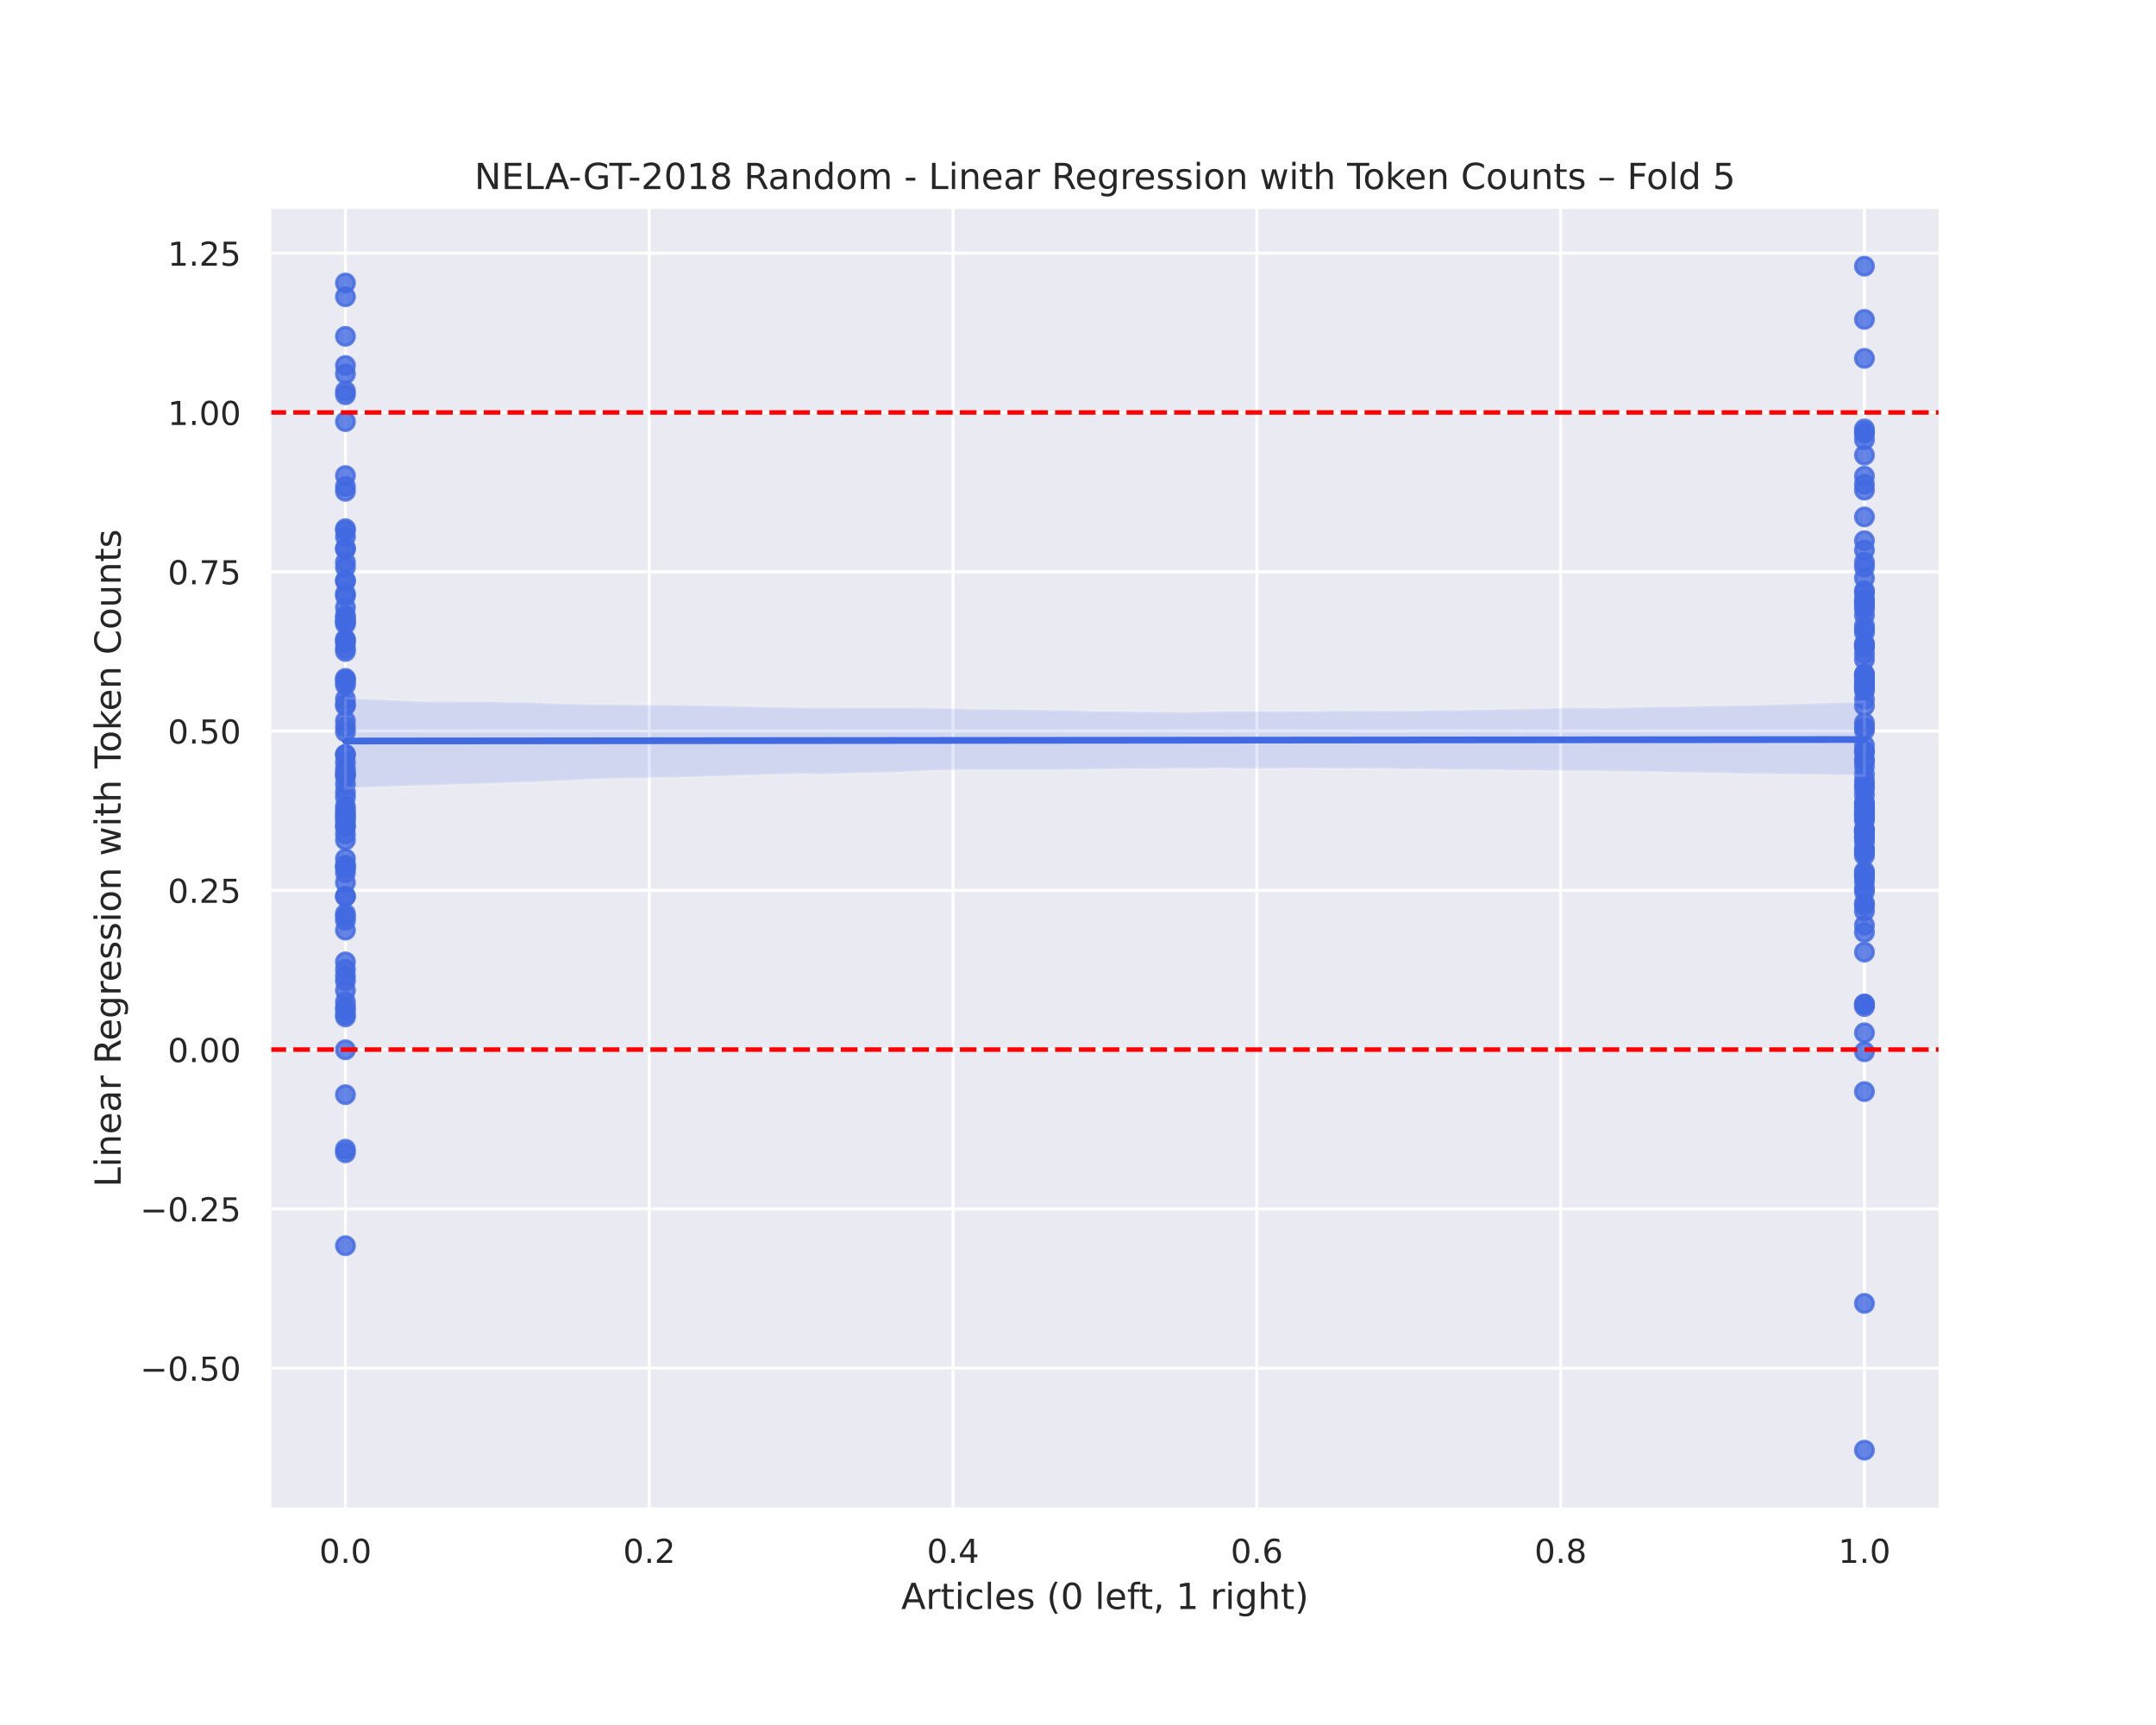 <?xml version="1.0" encoding="utf-8" standalone="no"?>
<!DOCTYPE svg PUBLIC "-//W3C//DTD SVG 1.1//EN"
  "http://www.w3.org/Graphics/SVG/1.1/DTD/svg11.dtd">
<!-- Created with matplotlib (https://matplotlib.org/) -->
<svg height="576pt" version="1.1" viewBox="0 0 720 576" width="720pt" xmlns="http://www.w3.org/2000/svg" xmlns:xlink="http://www.w3.org/1999/xlink">
 <defs>
  <style type="text/css">
*{stroke-linecap:butt;stroke-linejoin:round;}
  </style>
 </defs>
 <g id="figure_1">
  <g id="patch_1">
   <path d="M 0 576 
L 720 576 
L 720 0 
L 0 0 
z
" style="fill:#ffffff;"/>
  </g>
  <g id="axes_1">
   <g id="patch_2">
    <path d="M 90 504 
L 648 504 
L 648 69.12 
L 90 69.12 
z
" style="fill:#eaeaf2;"/>
   </g>
   <g id="matplotlib.axis_1">
    <g id="xtick_1">
     <g id="line2d_1">
      <path clip-path="url(#pa432589947)" d="M 115.364 504 
L 115.364 69.12 
" style="fill:none;stroke:#ffffff;stroke-linecap:round;"/>
     </g>
     <g id="text_1">
      <!-- 0.0 -->
      <defs>
       <path d="M 31.781 66.406 
Q 24.172 66.406 20.328 58.906 
Q 16.5 51.422 16.5 36.375 
Q 16.5 21.391 20.328 13.891 
Q 24.172 6.391 31.781 6.391 
Q 39.453 6.391 43.281 13.891 
Q 47.125 21.391 47.125 36.375 
Q 47.125 51.422 43.281 58.906 
Q 39.453 66.406 31.781 66.406 
z
M 31.781 74.219 
Q 44.047 74.219 50.516 64.516 
Q 56.984 54.828 56.984 36.375 
Q 56.984 17.969 50.516 8.266 
Q 44.047 -1.422 31.781 -1.422 
Q 19.531 -1.422 13.062 8.266 
Q 6.594 17.969 6.594 36.375 
Q 6.594 54.828 13.062 64.516 
Q 19.531 74.219 31.781 74.219 
z
" id="DejaVuSans-48"/>
       <path d="M 10.688 12.406 
L 21 12.406 
L 21 0 
L 10.688 0 
z
" id="DejaVuSans-46"/>
      </defs>
      <g style="fill:#262626;" transform="translate(106.617 521.858)scale(0.11 -0.11)">
       <use xlink:href="#DejaVuSans-48"/>
       <use x="63.623" xlink:href="#DejaVuSans-46"/>
       <use x="95.41" xlink:href="#DejaVuSans-48"/>
      </g>
     </g>
    </g>
    <g id="xtick_2">
     <g id="line2d_2">
      <path clip-path="url(#pa432589947)" d="M 216.818 504 
L 216.818 69.12 
" style="fill:none;stroke:#ffffff;stroke-linecap:round;"/>
     </g>
     <g id="text_2">
      <!-- 0.2 -->
      <defs>
       <path d="M 19.188 8.297 
L 53.609 8.297 
L 53.609 0 
L 7.328 0 
L 7.328 8.297 
Q 12.938 14.109 22.625 23.891 
Q 32.328 33.688 34.812 36.531 
Q 39.547 41.844 41.422 45.531 
Q 43.312 49.219 43.312 52.781 
Q 43.312 58.594 39.234 62.25 
Q 35.156 65.922 28.609 65.922 
Q 23.969 65.922 18.812 64.312 
Q 13.672 62.703 7.812 59.422 
L 7.812 69.391 
Q 13.766 71.781 18.938 73 
Q 24.125 74.219 28.422 74.219 
Q 39.75 74.219 46.484 68.547 
Q 53.219 62.891 53.219 53.422 
Q 53.219 48.922 51.531 44.891 
Q 49.859 40.875 45.406 35.406 
Q 44.188 33.984 37.641 27.219 
Q 31.109 20.453 19.188 8.297 
z
" id="DejaVuSans-50"/>
      </defs>
      <g style="fill:#262626;" transform="translate(208.071 521.858)scale(0.11 -0.11)">
       <use xlink:href="#DejaVuSans-48"/>
       <use x="63.623" xlink:href="#DejaVuSans-46"/>
       <use x="95.41" xlink:href="#DejaVuSans-50"/>
      </g>
     </g>
    </g>
    <g id="xtick_3">
     <g id="line2d_3">
      <path clip-path="url(#pa432589947)" d="M 318.273 504 
L 318.273 69.12 
" style="fill:none;stroke:#ffffff;stroke-linecap:round;"/>
     </g>
     <g id="text_3">
      <!-- 0.4 -->
      <defs>
       <path d="M 37.797 64.312 
L 12.891 25.391 
L 37.797 25.391 
z
M 35.203 72.906 
L 47.609 72.906 
L 47.609 25.391 
L 58.016 25.391 
L 58.016 17.188 
L 47.609 17.188 
L 47.609 0 
L 37.797 0 
L 37.797 17.188 
L 4.891 17.188 
L 4.891 26.703 
z
" id="DejaVuSans-52"/>
      </defs>
      <g style="fill:#262626;" transform="translate(309.526 521.858)scale(0.11 -0.11)">
       <use xlink:href="#DejaVuSans-48"/>
       <use x="63.623" xlink:href="#DejaVuSans-46"/>
       <use x="95.41" xlink:href="#DejaVuSans-52"/>
      </g>
     </g>
    </g>
    <g id="xtick_4">
     <g id="line2d_4">
      <path clip-path="url(#pa432589947)" d="M 419.727 504 
L 419.727 69.12 
" style="fill:none;stroke:#ffffff;stroke-linecap:round;"/>
     </g>
     <g id="text_4">
      <!-- 0.6 -->
      <defs>
       <path d="M 33.016 40.375 
Q 26.375 40.375 22.484 35.828 
Q 18.609 31.297 18.609 23.391 
Q 18.609 15.531 22.484 10.953 
Q 26.375 6.391 33.016 6.391 
Q 39.656 6.391 43.531 10.953 
Q 47.406 15.531 47.406 23.391 
Q 47.406 31.297 43.531 35.828 
Q 39.656 40.375 33.016 40.375 
z
M 52.594 71.297 
L 52.594 62.312 
Q 48.875 64.062 45.094 64.984 
Q 41.312 65.922 37.594 65.922 
Q 27.828 65.922 22.672 59.328 
Q 17.531 52.734 16.797 39.406 
Q 19.672 43.656 24.016 45.922 
Q 28.375 48.188 33.594 48.188 
Q 44.578 48.188 50.953 41.516 
Q 57.328 34.859 57.328 23.391 
Q 57.328 12.156 50.688 5.359 
Q 44.047 -1.422 33.016 -1.422 
Q 20.359 -1.422 13.672 8.266 
Q 6.984 17.969 6.984 36.375 
Q 6.984 53.656 15.188 63.938 
Q 23.391 74.219 37.203 74.219 
Q 40.922 74.219 44.703 73.484 
Q 48.484 72.75 52.594 71.297 
z
" id="DejaVuSans-54"/>
      </defs>
      <g style="fill:#262626;" transform="translate(410.981 521.858)scale(0.11 -0.11)">
       <use xlink:href="#DejaVuSans-48"/>
       <use x="63.623" xlink:href="#DejaVuSans-46"/>
       <use x="95.41" xlink:href="#DejaVuSans-54"/>
      </g>
     </g>
    </g>
    <g id="xtick_5">
     <g id="line2d_5">
      <path clip-path="url(#pa432589947)" d="M 521.182 504 
L 521.182 69.12 
" style="fill:none;stroke:#ffffff;stroke-linecap:round;"/>
     </g>
     <g id="text_5">
      <!-- 0.8 -->
      <defs>
       <path d="M 31.781 34.625 
Q 24.75 34.625 20.719 30.859 
Q 16.703 27.094 16.703 20.516 
Q 16.703 13.922 20.719 10.156 
Q 24.75 6.391 31.781 6.391 
Q 38.812 6.391 42.859 10.172 
Q 46.922 13.969 46.922 20.516 
Q 46.922 27.094 42.891 30.859 
Q 38.875 34.625 31.781 34.625 
z
M 21.922 38.812 
Q 15.578 40.375 12.031 44.719 
Q 8.5 49.078 8.5 55.328 
Q 8.5 64.062 14.719 69.141 
Q 20.953 74.219 31.781 74.219 
Q 42.672 74.219 48.875 69.141 
Q 55.078 64.062 55.078 55.328 
Q 55.078 49.078 51.531 44.719 
Q 48 40.375 41.703 38.812 
Q 48.828 37.156 52.797 32.312 
Q 56.781 27.484 56.781 20.516 
Q 56.781 9.906 50.312 4.234 
Q 43.844 -1.422 31.781 -1.422 
Q 19.734 -1.422 13.25 4.234 
Q 6.781 9.906 6.781 20.516 
Q 6.781 27.484 10.781 32.312 
Q 14.797 37.156 21.922 38.812 
z
M 18.312 54.391 
Q 18.312 48.734 21.844 45.562 
Q 25.391 42.391 31.781 42.391 
Q 38.141 42.391 41.719 45.562 
Q 45.312 48.734 45.312 54.391 
Q 45.312 60.062 41.719 63.234 
Q 38.141 66.406 31.781 66.406 
Q 25.391 66.406 21.844 63.234 
Q 18.312 60.062 18.312 54.391 
z
" id="DejaVuSans-56"/>
      </defs>
      <g style="fill:#262626;" transform="translate(512.435 521.858)scale(0.11 -0.11)">
       <use xlink:href="#DejaVuSans-48"/>
       <use x="63.623" xlink:href="#DejaVuSans-46"/>
       <use x="95.41" xlink:href="#DejaVuSans-56"/>
      </g>
     </g>
    </g>
    <g id="xtick_6">
     <g id="line2d_6">
      <path clip-path="url(#pa432589947)" d="M 622.636 504 
L 622.636 69.12 
" style="fill:none;stroke:#ffffff;stroke-linecap:round;"/>
     </g>
     <g id="text_6">
      <!-- 1.0 -->
      <defs>
       <path d="M 12.406 8.297 
L 28.516 8.297 
L 28.516 63.922 
L 10.984 60.406 
L 10.984 69.391 
L 28.422 72.906 
L 38.281 72.906 
L 38.281 8.297 
L 54.391 8.297 
L 54.391 0 
L 12.406 0 
z
" id="DejaVuSans-49"/>
      </defs>
      <g style="fill:#262626;" transform="translate(613.89 521.858)scale(0.11 -0.11)">
       <use xlink:href="#DejaVuSans-49"/>
       <use x="63.623" xlink:href="#DejaVuSans-46"/>
       <use x="95.41" xlink:href="#DejaVuSans-48"/>
      </g>
     </g>
    </g>
    <g id="text_7">
     <!-- Articles (0 left, 1 right) -->
     <defs>
      <path d="M 34.188 63.188 
L 20.797 26.906 
L 47.609 26.906 
z
M 28.609 72.906 
L 39.797 72.906 
L 67.578 0 
L 57.328 0 
L 50.688 18.703 
L 17.828 18.703 
L 11.188 0 
L 0.781 0 
z
" id="DejaVuSans-65"/>
      <path d="M 41.109 46.297 
Q 39.594 47.172 37.812 47.578 
Q 36.031 48 33.891 48 
Q 26.266 48 22.188 43.047 
Q 18.109 38.094 18.109 28.812 
L 18.109 0 
L 9.078 0 
L 9.078 54.688 
L 18.109 54.688 
L 18.109 46.188 
Q 20.953 51.172 25.484 53.578 
Q 30.031 56 36.531 56 
Q 37.453 56 38.578 55.875 
Q 39.703 55.766 41.062 55.516 
z
" id="DejaVuSans-114"/>
      <path d="M 18.312 70.219 
L 18.312 54.688 
L 36.812 54.688 
L 36.812 47.703 
L 18.312 47.703 
L 18.312 18.016 
Q 18.312 11.328 20.141 9.422 
Q 21.969 7.516 27.594 7.516 
L 36.812 7.516 
L 36.812 0 
L 27.594 0 
Q 17.188 0 13.234 3.875 
Q 9.281 7.766 9.281 18.016 
L 9.281 47.703 
L 2.688 47.703 
L 2.688 54.688 
L 9.281 54.688 
L 9.281 70.219 
z
" id="DejaVuSans-116"/>
      <path d="M 9.422 54.688 
L 18.406 54.688 
L 18.406 0 
L 9.422 0 
z
M 9.422 75.984 
L 18.406 75.984 
L 18.406 64.594 
L 9.422 64.594 
z
" id="DejaVuSans-105"/>
      <path d="M 48.781 52.594 
L 48.781 44.188 
Q 44.969 46.297 41.141 47.344 
Q 37.312 48.391 33.406 48.391 
Q 24.656 48.391 19.812 42.844 
Q 14.984 37.312 14.984 27.297 
Q 14.984 17.281 19.812 11.734 
Q 24.656 6.203 33.406 6.203 
Q 37.312 6.203 41.141 7.25 
Q 44.969 8.297 48.781 10.406 
L 48.781 2.094 
Q 45.016 0.344 40.984 -0.531 
Q 36.969 -1.422 32.422 -1.422 
Q 20.062 -1.422 12.781 6.344 
Q 5.516 14.109 5.516 27.297 
Q 5.516 40.672 12.859 48.328 
Q 20.219 56 33.016 56 
Q 37.156 56 41.109 55.141 
Q 45.062 54.297 48.781 52.594 
z
" id="DejaVuSans-99"/>
      <path d="M 9.422 75.984 
L 18.406 75.984 
L 18.406 0 
L 9.422 0 
z
" id="DejaVuSans-108"/>
      <path d="M 56.203 29.594 
L 56.203 25.203 
L 14.891 25.203 
Q 15.484 15.922 20.484 11.062 
Q 25.484 6.203 34.422 6.203 
Q 39.594 6.203 44.453 7.469 
Q 49.312 8.734 54.109 11.281 
L 54.109 2.781 
Q 49.266 0.734 44.188 -0.344 
Q 39.109 -1.422 33.891 -1.422 
Q 20.797 -1.422 13.156 6.188 
Q 5.516 13.812 5.516 26.812 
Q 5.516 40.234 12.766 48.109 
Q 20.016 56 32.328 56 
Q 43.359 56 49.781 48.891 
Q 56.203 41.797 56.203 29.594 
z
M 47.219 32.234 
Q 47.125 39.594 43.094 43.984 
Q 39.062 48.391 32.422 48.391 
Q 24.906 48.391 20.391 44.141 
Q 15.875 39.891 15.188 32.172 
z
" id="DejaVuSans-101"/>
      <path d="M 44.281 53.078 
L 44.281 44.578 
Q 40.484 46.531 36.375 47.5 
Q 32.281 48.484 27.875 48.484 
Q 21.188 48.484 17.844 46.438 
Q 14.5 44.391 14.5 40.281 
Q 14.5 37.156 16.891 35.375 
Q 19.281 33.594 26.516 31.984 
L 29.594 31.297 
Q 39.156 29.25 43.188 25.516 
Q 47.219 21.781 47.219 15.094 
Q 47.219 7.469 41.188 3.016 
Q 35.156 -1.422 24.609 -1.422 
Q 20.219 -1.422 15.453 -0.562 
Q 10.688 0.297 5.422 2 
L 5.422 11.281 
Q 10.406 8.688 15.234 7.391 
Q 20.062 6.109 24.812 6.109 
Q 31.156 6.109 34.562 8.281 
Q 37.984 10.453 37.984 14.406 
Q 37.984 18.062 35.516 20.016 
Q 33.062 21.969 24.703 23.781 
L 21.578 24.516 
Q 13.234 26.266 9.516 29.906 
Q 5.812 33.547 5.812 39.891 
Q 5.812 47.609 11.281 51.797 
Q 16.75 56 26.812 56 
Q 31.781 56 36.172 55.266 
Q 40.578 54.547 44.281 53.078 
z
" id="DejaVuSans-115"/>
      <path id="DejaVuSans-32"/>
      <path d="M 31 75.875 
Q 24.469 64.656 21.281 53.656 
Q 18.109 42.672 18.109 31.391 
Q 18.109 20.125 21.312 9.062 
Q 24.516 -2 31 -13.188 
L 23.188 -13.188 
Q 15.875 -1.703 12.234 9.375 
Q 8.594 20.453 8.594 31.391 
Q 8.594 42.281 12.203 53.312 
Q 15.828 64.359 23.188 75.875 
z
" id="DejaVuSans-40"/>
      <path d="M 37.109 75.984 
L 37.109 68.5 
L 28.516 68.5 
Q 23.688 68.5 21.797 66.547 
Q 19.922 64.594 19.922 59.516 
L 19.922 54.688 
L 34.719 54.688 
L 34.719 47.703 
L 19.922 47.703 
L 19.922 0 
L 10.891 0 
L 10.891 47.703 
L 2.297 47.703 
L 2.297 54.688 
L 10.891 54.688 
L 10.891 58.5 
Q 10.891 67.625 15.141 71.797 
Q 19.391 75.984 28.609 75.984 
z
" id="DejaVuSans-102"/>
      <path d="M 11.719 12.406 
L 22.016 12.406 
L 22.016 4 
L 14.016 -11.625 
L 7.719 -11.625 
L 11.719 4 
z
" id="DejaVuSans-44"/>
      <path d="M 45.406 27.984 
Q 45.406 37.75 41.375 43.109 
Q 37.359 48.484 30.078 48.484 
Q 22.859 48.484 18.828 43.109 
Q 14.797 37.75 14.797 27.984 
Q 14.797 18.266 18.828 12.891 
Q 22.859 7.516 30.078 7.516 
Q 37.359 7.516 41.375 12.891 
Q 45.406 18.266 45.406 27.984 
z
M 54.391 6.781 
Q 54.391 -7.172 48.188 -13.984 
Q 42 -20.797 29.203 -20.797 
Q 24.469 -20.797 20.266 -20.094 
Q 16.062 -19.391 12.109 -17.922 
L 12.109 -9.188 
Q 16.062 -11.328 19.922 -12.344 
Q 23.781 -13.375 27.781 -13.375 
Q 36.625 -13.375 41.016 -8.766 
Q 45.406 -4.156 45.406 5.172 
L 45.406 9.625 
Q 42.625 4.781 38.281 2.391 
Q 33.938 0 27.875 0 
Q 17.828 0 11.672 7.656 
Q 5.516 15.328 5.516 27.984 
Q 5.516 40.672 11.672 48.328 
Q 17.828 56 27.875 56 
Q 33.938 56 38.281 53.609 
Q 42.625 51.219 45.406 46.391 
L 45.406 54.688 
L 54.391 54.688 
z
" id="DejaVuSans-103"/>
      <path d="M 54.891 33.016 
L 54.891 0 
L 45.906 0 
L 45.906 32.719 
Q 45.906 40.484 42.875 44.328 
Q 39.844 48.188 33.797 48.188 
Q 26.516 48.188 22.312 43.547 
Q 18.109 38.922 18.109 30.906 
L 18.109 0 
L 9.078 0 
L 9.078 75.984 
L 18.109 75.984 
L 18.109 46.188 
Q 21.344 51.125 25.703 53.562 
Q 30.078 56 35.797 56 
Q 45.219 56 50.047 50.172 
Q 54.891 44.344 54.891 33.016 
z
" id="DejaVuSans-104"/>
      <path d="M 8.016 75.875 
L 15.828 75.875 
Q 23.141 64.359 26.781 53.312 
Q 30.422 42.281 30.422 31.391 
Q 30.422 20.453 26.781 9.375 
Q 23.141 -1.703 15.828 -13.188 
L 8.016 -13.188 
Q 14.5 -2 17.703 9.062 
Q 20.906 20.125 20.906 31.391 
Q 20.906 42.672 17.703 53.656 
Q 14.5 64.656 8.016 75.875 
z
" id="DejaVuSans-41"/>
     </defs>
     <g style="fill:#262626;" transform="translate(300.96 537.264)scale(0.12 -0.12)">
      <use xlink:href="#DejaVuSans-65"/>
      <use x="68.408" xlink:href="#DejaVuSans-114"/>
      <use x="109.521" xlink:href="#DejaVuSans-116"/>
      <use x="148.73" xlink:href="#DejaVuSans-105"/>
      <use x="176.514" xlink:href="#DejaVuSans-99"/>
      <use x="231.494" xlink:href="#DejaVuSans-108"/>
      <use x="259.277" xlink:href="#DejaVuSans-101"/>
      <use x="320.801" xlink:href="#DejaVuSans-115"/>
      <use x="372.9" xlink:href="#DejaVuSans-32"/>
      <use x="404.688" xlink:href="#DejaVuSans-40"/>
      <use x="443.701" xlink:href="#DejaVuSans-48"/>
      <use x="507.324" xlink:href="#DejaVuSans-32"/>
      <use x="539.111" xlink:href="#DejaVuSans-108"/>
      <use x="566.895" xlink:href="#DejaVuSans-101"/>
      <use x="628.418" xlink:href="#DejaVuSans-102"/>
      <use x="661.873" xlink:href="#DejaVuSans-116"/>
      <use x="701.082" xlink:href="#DejaVuSans-44"/>
      <use x="732.869" xlink:href="#DejaVuSans-32"/>
      <use x="764.656" xlink:href="#DejaVuSans-49"/>
      <use x="828.279" xlink:href="#DejaVuSans-32"/>
      <use x="860.066" xlink:href="#DejaVuSans-114"/>
      <use x="901.18" xlink:href="#DejaVuSans-105"/>
      <use x="928.963" xlink:href="#DejaVuSans-103"/>
      <use x="992.439" xlink:href="#DejaVuSans-104"/>
      <use x="1055.818" xlink:href="#DejaVuSans-116"/>
      <use x="1095.027" xlink:href="#DejaVuSans-41"/>
     </g>
    </g>
   </g>
   <g id="matplotlib.axis_2">
    <g id="ytick_1">
     <g id="line2d_7">
      <path clip-path="url(#pa432589947)" d="M 90 456.838 
L 648 456.838 
" style="fill:none;stroke:#ffffff;stroke-linecap:round;"/>
     </g>
     <g id="text_8">
      <!-- −0.50 -->
      <defs>
       <path d="M 10.594 35.5 
L 73.188 35.5 
L 73.188 27.203 
L 10.594 27.203 
z
" id="DejaVuSans-8722"/>
       <path d="M 10.797 72.906 
L 49.516 72.906 
L 49.516 64.594 
L 19.828 64.594 
L 19.828 46.734 
Q 21.969 47.469 24.109 47.828 
Q 26.266 48.188 28.422 48.188 
Q 40.625 48.188 47.75 41.5 
Q 54.891 34.812 54.891 23.391 
Q 54.891 11.625 47.562 5.094 
Q 40.234 -1.422 26.906 -1.422 
Q 22.312 -1.422 17.547 -0.641 
Q 12.797 0.141 7.719 1.703 
L 7.719 11.625 
Q 12.109 9.234 16.797 8.062 
Q 21.484 6.891 26.703 6.891 
Q 35.156 6.891 40.078 11.328 
Q 45.016 15.766 45.016 23.391 
Q 45.016 31 40.078 35.438 
Q 35.156 39.891 26.703 39.891 
Q 22.75 39.891 18.812 39.016 
Q 14.891 38.141 10.797 36.281 
z
" id="DejaVuSans-53"/>
      </defs>
      <g style="fill:#262626;" transform="translate(46.79 461.018)scale(0.11 -0.11)">
       <use xlink:href="#DejaVuSans-8722"/>
       <use x="83.789" xlink:href="#DejaVuSans-48"/>
       <use x="147.412" xlink:href="#DejaVuSans-46"/>
       <use x="179.199" xlink:href="#DejaVuSans-53"/>
       <use x="242.822" xlink:href="#DejaVuSans-48"/>
      </g>
     </g>
    </g>
    <g id="ytick_2">
     <g id="line2d_8">
      <path clip-path="url(#pa432589947)" d="M 90 403.653 
L 648 403.653 
" style="fill:none;stroke:#ffffff;stroke-linecap:round;"/>
     </g>
     <g id="text_9">
      <!-- −0.25 -->
      <g style="fill:#262626;" transform="translate(46.79 407.832)scale(0.11 -0.11)">
       <use xlink:href="#DejaVuSans-8722"/>
       <use x="83.789" xlink:href="#DejaVuSans-48"/>
       <use x="147.412" xlink:href="#DejaVuSans-46"/>
       <use x="179.199" xlink:href="#DejaVuSans-50"/>
       <use x="242.822" xlink:href="#DejaVuSans-53"/>
      </g>
     </g>
    </g>
    <g id="ytick_3">
     <g id="line2d_9">
      <path clip-path="url(#pa432589947)" d="M 90 350.468 
L 648 350.468 
" style="fill:none;stroke:#ffffff;stroke-linecap:round;"/>
     </g>
     <g id="text_10">
      <!-- 0.00 -->
      <g style="fill:#262626;" transform="translate(56.008 354.647)scale(0.11 -0.11)">
       <use xlink:href="#DejaVuSans-48"/>
       <use x="63.623" xlink:href="#DejaVuSans-46"/>
       <use x="95.41" xlink:href="#DejaVuSans-48"/>
       <use x="159.033" xlink:href="#DejaVuSans-48"/>
      </g>
     </g>
    </g>
    <g id="ytick_4">
     <g id="line2d_10">
      <path clip-path="url(#pa432589947)" d="M 90 297.282 
L 648 297.282 
" style="fill:none;stroke:#ffffff;stroke-linecap:round;"/>
     </g>
     <g id="text_11">
      <!-- 0.25 -->
      <g style="fill:#262626;" transform="translate(56.008 301.461)scale(0.11 -0.11)">
       <use xlink:href="#DejaVuSans-48"/>
       <use x="63.623" xlink:href="#DejaVuSans-46"/>
       <use x="95.41" xlink:href="#DejaVuSans-50"/>
       <use x="159.033" xlink:href="#DejaVuSans-53"/>
      </g>
     </g>
    </g>
    <g id="ytick_5">
     <g id="line2d_11">
      <path clip-path="url(#pa432589947)" d="M 90 244.097 
L 648 244.097 
" style="fill:none;stroke:#ffffff;stroke-linecap:round;"/>
     </g>
     <g id="text_12">
      <!-- 0.50 -->
      <g style="fill:#262626;" transform="translate(56.008 248.276)scale(0.11 -0.11)">
       <use xlink:href="#DejaVuSans-48"/>
       <use x="63.623" xlink:href="#DejaVuSans-46"/>
       <use x="95.41" xlink:href="#DejaVuSans-53"/>
       <use x="159.033" xlink:href="#DejaVuSans-48"/>
      </g>
     </g>
    </g>
    <g id="ytick_6">
     <g id="line2d_12">
      <path clip-path="url(#pa432589947)" d="M 90 190.911 
L 648 190.911 
" style="fill:none;stroke:#ffffff;stroke-linecap:round;"/>
     </g>
     <g id="text_13">
      <!-- 0.75 -->
      <defs>
       <path d="M 8.203 72.906 
L 55.078 72.906 
L 55.078 68.703 
L 28.609 0 
L 18.312 0 
L 43.219 64.594 
L 8.203 64.594 
z
" id="DejaVuSans-55"/>
      </defs>
      <g style="fill:#262626;" transform="translate(56.008 195.091)scale(0.11 -0.11)">
       <use xlink:href="#DejaVuSans-48"/>
       <use x="63.623" xlink:href="#DejaVuSans-46"/>
       <use x="95.41" xlink:href="#DejaVuSans-55"/>
       <use x="159.033" xlink:href="#DejaVuSans-53"/>
      </g>
     </g>
    </g>
    <g id="ytick_7">
     <g id="line2d_13">
      <path clip-path="url(#pa432589947)" d="M 90 137.726 
L 648 137.726 
" style="fill:none;stroke:#ffffff;stroke-linecap:round;"/>
     </g>
     <g id="text_14">
      <!-- 1.00 -->
      <g style="fill:#262626;" transform="translate(56.008 141.905)scale(0.11 -0.11)">
       <use xlink:href="#DejaVuSans-49"/>
       <use x="63.623" xlink:href="#DejaVuSans-46"/>
       <use x="95.41" xlink:href="#DejaVuSans-48"/>
       <use x="159.033" xlink:href="#DejaVuSans-48"/>
      </g>
     </g>
    </g>
    <g id="ytick_8">
     <g id="line2d_14">
      <path clip-path="url(#pa432589947)" d="M 90 84.541 
L 648 84.541 
" style="fill:none;stroke:#ffffff;stroke-linecap:round;"/>
     </g>
     <g id="text_15">
      <!-- 1.25 -->
      <g style="fill:#262626;" transform="translate(56.008 88.72)scale(0.11 -0.11)">
       <use xlink:href="#DejaVuSans-49"/>
       <use x="63.623" xlink:href="#DejaVuSans-46"/>
       <use x="95.41" xlink:href="#DejaVuSans-50"/>
       <use x="159.033" xlink:href="#DejaVuSans-53"/>
      </g>
     </g>
    </g>
    <g id="text_16">
     <!-- Linear Regression with Token Counts -->
     <defs>
      <path d="M 9.812 72.906 
L 19.672 72.906 
L 19.672 8.297 
L 55.172 8.297 
L 55.172 0 
L 9.812 0 
z
" id="DejaVuSans-76"/>
      <path d="M 54.891 33.016 
L 54.891 0 
L 45.906 0 
L 45.906 32.719 
Q 45.906 40.484 42.875 44.328 
Q 39.844 48.188 33.797 48.188 
Q 26.516 48.188 22.312 43.547 
Q 18.109 38.922 18.109 30.906 
L 18.109 0 
L 9.078 0 
L 9.078 54.688 
L 18.109 54.688 
L 18.109 46.188 
Q 21.344 51.125 25.703 53.562 
Q 30.078 56 35.797 56 
Q 45.219 56 50.047 50.172 
Q 54.891 44.344 54.891 33.016 
z
" id="DejaVuSans-110"/>
      <path d="M 34.281 27.484 
Q 23.391 27.484 19.188 25 
Q 14.984 22.516 14.984 16.5 
Q 14.984 11.719 18.141 8.906 
Q 21.297 6.109 26.703 6.109 
Q 34.188 6.109 38.703 11.406 
Q 43.219 16.703 43.219 25.484 
L 43.219 27.484 
z
M 52.203 31.203 
L 52.203 0 
L 43.219 0 
L 43.219 8.297 
Q 40.141 3.328 35.547 0.953 
Q 30.953 -1.422 24.312 -1.422 
Q 15.922 -1.422 10.953 3.297 
Q 6 8.016 6 15.922 
Q 6 25.141 12.172 29.828 
Q 18.359 34.516 30.609 34.516 
L 43.219 34.516 
L 43.219 35.406 
Q 43.219 41.609 39.141 45 
Q 35.062 48.391 27.688 48.391 
Q 23 48.391 18.547 47.266 
Q 14.109 46.141 10.016 43.891 
L 10.016 52.203 
Q 14.938 54.109 19.578 55.047 
Q 24.219 56 28.609 56 
Q 40.484 56 46.344 49.844 
Q 52.203 43.703 52.203 31.203 
z
" id="DejaVuSans-97"/>
      <path d="M 44.391 34.188 
Q 47.562 33.109 50.562 29.594 
Q 53.562 26.078 56.594 19.922 
L 66.609 0 
L 56 0 
L 46.688 18.703 
Q 43.062 26.031 39.672 28.422 
Q 36.281 30.812 30.422 30.812 
L 19.672 30.812 
L 19.672 0 
L 9.812 0 
L 9.812 72.906 
L 32.078 72.906 
Q 44.578 72.906 50.734 67.672 
Q 56.891 62.453 56.891 51.906 
Q 56.891 45.016 53.688 40.469 
Q 50.484 35.938 44.391 34.188 
z
M 19.672 64.797 
L 19.672 38.922 
L 32.078 38.922 
Q 39.203 38.922 42.844 42.219 
Q 46.484 45.516 46.484 51.906 
Q 46.484 58.297 42.844 61.547 
Q 39.203 64.797 32.078 64.797 
z
" id="DejaVuSans-82"/>
      <path d="M 30.609 48.391 
Q 23.391 48.391 19.188 42.75 
Q 14.984 37.109 14.984 27.297 
Q 14.984 17.484 19.156 11.844 
Q 23.344 6.203 30.609 6.203 
Q 37.797 6.203 41.984 11.859 
Q 46.188 17.531 46.188 27.297 
Q 46.188 37.016 41.984 42.703 
Q 37.797 48.391 30.609 48.391 
z
M 30.609 56 
Q 42.328 56 49.016 48.375 
Q 55.719 40.766 55.719 27.297 
Q 55.719 13.875 49.016 6.219 
Q 42.328 -1.422 30.609 -1.422 
Q 18.844 -1.422 12.172 6.219 
Q 5.516 13.875 5.516 27.297 
Q 5.516 40.766 12.172 48.375 
Q 18.844 56 30.609 56 
z
" id="DejaVuSans-111"/>
      <path d="M 4.203 54.688 
L 13.188 54.688 
L 24.422 12.016 
L 35.594 54.688 
L 46.188 54.688 
L 57.422 12.016 
L 68.609 54.688 
L 77.594 54.688 
L 63.281 0 
L 52.688 0 
L 40.922 44.828 
L 29.109 0 
L 18.5 0 
z
" id="DejaVuSans-119"/>
      <path d="M -0.297 72.906 
L 61.375 72.906 
L 61.375 64.594 
L 35.5 64.594 
L 35.5 0 
L 25.594 0 
L 25.594 64.594 
L -0.297 64.594 
z
" id="DejaVuSans-84"/>
      <path d="M 9.078 75.984 
L 18.109 75.984 
L 18.109 31.109 
L 44.922 54.688 
L 56.391 54.688 
L 27.391 29.109 
L 57.625 0 
L 45.906 0 
L 18.109 26.703 
L 18.109 0 
L 9.078 0 
z
" id="DejaVuSans-107"/>
      <path d="M 64.406 67.281 
L 64.406 56.891 
Q 59.422 61.531 53.781 63.812 
Q 48.141 66.109 41.797 66.109 
Q 29.297 66.109 22.656 58.469 
Q 16.016 50.828 16.016 36.375 
Q 16.016 21.969 22.656 14.328 
Q 29.297 6.688 41.797 6.688 
Q 48.141 6.688 53.781 8.984 
Q 59.422 11.281 64.406 15.922 
L 64.406 5.609 
Q 59.234 2.094 53.438 0.328 
Q 47.656 -1.422 41.219 -1.422 
Q 24.656 -1.422 15.125 8.703 
Q 5.609 18.844 5.609 36.375 
Q 5.609 53.953 15.125 64.078 
Q 24.656 74.219 41.219 74.219 
Q 47.75 74.219 53.531 72.484 
Q 59.328 70.75 64.406 67.281 
z
" id="DejaVuSans-67"/>
      <path d="M 8.5 21.578 
L 8.5 54.688 
L 17.484 54.688 
L 17.484 21.922 
Q 17.484 14.156 20.5 10.266 
Q 23.531 6.391 29.594 6.391 
Q 36.859 6.391 41.078 11.031 
Q 45.312 15.672 45.312 23.688 
L 45.312 54.688 
L 54.297 54.688 
L 54.297 0 
L 45.312 0 
L 45.312 8.406 
Q 42.047 3.422 37.719 1 
Q 33.406 -1.422 27.688 -1.422 
Q 18.266 -1.422 13.375 4.438 
Q 8.5 10.297 8.5 21.578 
z
M 31.109 56 
z
" id="DejaVuSans-117"/>
     </defs>
     <g style="fill:#262626;" transform="translate(40.295 396.39)rotate(-90)scale(0.12 -0.12)">
      <use xlink:href="#DejaVuSans-76"/>
      <use x="55.713" xlink:href="#DejaVuSans-105"/>
      <use x="83.496" xlink:href="#DejaVuSans-110"/>
      <use x="146.875" xlink:href="#DejaVuSans-101"/>
      <use x="208.398" xlink:href="#DejaVuSans-97"/>
      <use x="269.678" xlink:href="#DejaVuSans-114"/>
      <use x="310.791" xlink:href="#DejaVuSans-32"/>
      <use x="342.578" xlink:href="#DejaVuSans-82"/>
      <use x="407.561" xlink:href="#DejaVuSans-101"/>
      <use x="469.084" xlink:href="#DejaVuSans-103"/>
      <use x="532.561" xlink:href="#DejaVuSans-114"/>
      <use x="571.424" xlink:href="#DejaVuSans-101"/>
      <use x="632.947" xlink:href="#DejaVuSans-115"/>
      <use x="685.047" xlink:href="#DejaVuSans-115"/>
      <use x="737.146" xlink:href="#DejaVuSans-105"/>
      <use x="764.93" xlink:href="#DejaVuSans-111"/>
      <use x="826.111" xlink:href="#DejaVuSans-110"/>
      <use x="889.49" xlink:href="#DejaVuSans-32"/>
      <use x="921.277" xlink:href="#DejaVuSans-119"/>
      <use x="1003.064" xlink:href="#DejaVuSans-105"/>
      <use x="1030.848" xlink:href="#DejaVuSans-116"/>
      <use x="1070.057" xlink:href="#DejaVuSans-104"/>
      <use x="1133.436" xlink:href="#DejaVuSans-32"/>
      <use x="1165.223" xlink:href="#DejaVuSans-84"/>
      <use x="1209.307" xlink:href="#DejaVuSans-111"/>
      <use x="1270.488" xlink:href="#DejaVuSans-107"/>
      <use x="1324.773" xlink:href="#DejaVuSans-101"/>
      <use x="1386.297" xlink:href="#DejaVuSans-110"/>
      <use x="1449.676" xlink:href="#DejaVuSans-32"/>
      <use x="1481.463" xlink:href="#DejaVuSans-67"/>
      <use x="1551.287" xlink:href="#DejaVuSans-111"/>
      <use x="1612.469" xlink:href="#DejaVuSans-117"/>
      <use x="1675.848" xlink:href="#DejaVuSans-110"/>
      <use x="1739.227" xlink:href="#DejaVuSans-116"/>
      <use x="1778.436" xlink:href="#DejaVuSans-115"/>
     </g>
    </g>
   </g>
   <g id="PathCollection_1">
    <defs>
     <path d="M 0 3 
C 0.796 3 1.559 2.684 2.121 2.121 
C 2.684 1.559 3 0.796 3 0 
C 3 -0.796 2.684 -1.559 2.121 -2.121 
C 1.559 -2.684 0.796 -3 0 -3 
C -0.796 -3 -1.559 -2.684 -2.121 -2.121 
C -2.684 -1.559 -3 -0.796 -3 0 
C -3 0.796 -2.684 1.559 -2.121 2.121 
C -1.559 2.684 -0.796 3 0 3 
z
" id="m8028e77d27" style="stroke:#4169e1;stroke-opacity:0.8;"/>
    </defs>
    <g clip-path="url(#pa432589947)">
     <use style="fill:#4169e1;fill-opacity:0.8;stroke:#4169e1;stroke-opacity:0.8;" x="115.364" xlink:href="#m8028e77d27" y="251.904"/>
     <use style="fill:#4169e1;fill-opacity:0.8;stroke:#4169e1;stroke-opacity:0.8;" x="622.636" xlink:href="#m8028e77d27" y="317.925"/>
     <use style="fill:#4169e1;fill-opacity:0.8;stroke:#4169e1;stroke-opacity:0.8;" x="622.636" xlink:href="#m8028e77d27" y="203.316"/>
     <use style="fill:#4169e1;fill-opacity:0.8;stroke:#4169e1;stroke-opacity:0.8;" x="622.636" xlink:href="#m8028e77d27" y="208.963"/>
     <use style="fill:#4169e1;fill-opacity:0.8;stroke:#4169e1;stroke-opacity:0.8;" x="115.364" xlink:href="#m8028e77d27" y="227.728"/>
     <use style="fill:#4169e1;fill-opacity:0.8;stroke:#4169e1;stroke-opacity:0.8;" x="115.364" xlink:href="#m8028e77d27" y="271.649"/>
     <use style="fill:#4169e1;fill-opacity:0.8;stroke:#4169e1;stroke-opacity:0.8;" x="115.364" xlink:href="#m8028e77d27" y="337.271"/>
     <use style="fill:#4169e1;fill-opacity:0.8;stroke:#4169e1;stroke-opacity:0.8;" x="622.636" xlink:href="#m8028e77d27" y="200.098"/>
     <use style="fill:#4169e1;fill-opacity:0.8;stroke:#4169e1;stroke-opacity:0.8;" x="115.364" xlink:href="#m8028e77d27" y="240.738"/>
     <use style="fill:#4169e1;fill-opacity:0.8;stroke:#4169e1;stroke-opacity:0.8;" x="622.636" xlink:href="#m8028e77d27" y="241.37"/>
     <use style="fill:#4169e1;fill-opacity:0.8;stroke:#4169e1;stroke-opacity:0.8;" x="115.364" xlink:href="#m8028e77d27" y="299.339"/>
     <use style="fill:#4169e1;fill-opacity:0.8;stroke:#4169e1;stroke-opacity:0.8;" x="622.636" xlink:href="#m8028e77d27" y="216.186"/>
     <use style="fill:#4169e1;fill-opacity:0.8;stroke:#4169e1;stroke-opacity:0.8;" x="622.636" xlink:href="#m8028e77d27" y="225.841"/>
     <use style="fill:#4169e1;fill-opacity:0.8;stroke:#4169e1;stroke-opacity:0.8;" x="115.364" xlink:href="#m8028e77d27" y="189.452"/>
     <use style="fill:#4169e1;fill-opacity:0.8;stroke:#4169e1;stroke-opacity:0.8;" x="115.364" xlink:href="#m8028e77d27" y="199.002"/>
     <use style="fill:#4169e1;fill-opacity:0.8;stroke:#4169e1;stroke-opacity:0.8;" x="115.364" xlink:href="#m8028e77d27" y="208.403"/>
     <use style="fill:#4169e1;fill-opacity:0.8;stroke:#4169e1;stroke-opacity:0.8;" x="115.364" xlink:href="#m8028e77d27" y="334.514"/>
     <use style="fill:#4169e1;fill-opacity:0.8;stroke:#4169e1;stroke-opacity:0.8;" x="115.364" xlink:href="#m8028e77d27" y="242.73"/>
     <use style="fill:#4169e1;fill-opacity:0.8;stroke:#4169e1;stroke-opacity:0.8;" x="622.636" xlink:href="#m8028e77d27" y="225.255"/>
     <use style="fill:#4169e1;fill-opacity:0.8;stroke:#4169e1;stroke-opacity:0.8;" x="115.364" xlink:href="#m8028e77d27" y="365.519"/>
     <use style="fill:#4169e1;fill-opacity:0.8;stroke:#4169e1;stroke-opacity:0.8;" x="115.364" xlink:href="#m8028e77d27" y="261.892"/>
     <use style="fill:#4169e1;fill-opacity:0.8;stroke:#4169e1;stroke-opacity:0.8;" x="622.636" xlink:href="#m8028e77d27" y="235.728"/>
     <use style="fill:#4169e1;fill-opacity:0.8;stroke:#4169e1;stroke-opacity:0.8;" x="622.636" xlink:href="#m8028e77d27" y="187.714"/>
     <use style="fill:#4169e1;fill-opacity:0.8;stroke:#4169e1;stroke-opacity:0.8;" x="622.636" xlink:href="#m8028e77d27" y="277.419"/>
     <use style="fill:#4169e1;fill-opacity:0.8;stroke:#4169e1;stroke-opacity:0.8;" x="115.364" xlink:href="#m8028e77d27" y="235.665"/>
     <use style="fill:#4169e1;fill-opacity:0.8;stroke:#4169e1;stroke-opacity:0.8;" x="622.636" xlink:href="#m8028e77d27" y="291.612"/>
     <use style="fill:#4169e1;fill-opacity:0.8;stroke:#4169e1;stroke-opacity:0.8;" x="622.636" xlink:href="#m8028e77d27" y="183.701"/>
     <use style="fill:#4169e1;fill-opacity:0.8;stroke:#4169e1;stroke-opacity:0.8;" x="622.636" xlink:href="#m8028e77d27" y="230.597"/>
     <use style="fill:#4169e1;fill-opacity:0.8;stroke:#4169e1;stroke-opacity:0.8;" x="115.364" xlink:href="#m8028e77d27" y="194.009"/>
     <use style="fill:#4169e1;fill-opacity:0.8;stroke:#4169e1;stroke-opacity:0.8;" x="622.636" xlink:href="#m8028e77d27" y="227.796"/>
     <use style="fill:#4169e1;fill-opacity:0.8;stroke:#4169e1;stroke-opacity:0.8;" x="115.364" xlink:href="#m8028e77d27" y="269.267"/>
     <use style="fill:#4169e1;fill-opacity:0.8;stroke:#4169e1;stroke-opacity:0.8;" x="622.636" xlink:href="#m8028e77d27" y="284.647"/>
     <use style="fill:#4169e1;fill-opacity:0.8;stroke:#4169e1;stroke-opacity:0.8;" x="622.636" xlink:href="#m8028e77d27" y="277.293"/>
     <use style="fill:#4169e1;fill-opacity:0.8;stroke:#4169e1;stroke-opacity:0.8;" x="622.636" xlink:href="#m8028e77d27" y="258.566"/>
     <use style="fill:#4169e1;fill-opacity:0.8;stroke:#4169e1;stroke-opacity:0.8;" x="622.636" xlink:href="#m8028e77d27" y="144.182"/>
     <use style="fill:#4169e1;fill-opacity:0.8;stroke:#4169e1;stroke-opacity:0.8;" x="622.636" xlink:href="#m8028e77d27" y="172.6"/>
     <use style="fill:#4169e1;fill-opacity:0.8;stroke:#4169e1;stroke-opacity:0.8;" x="115.364" xlink:href="#m8028e77d27" y="177.148"/>
     <use style="fill:#4169e1;fill-opacity:0.8;stroke:#4169e1;stroke-opacity:0.8;" x="115.364" xlink:href="#m8028e77d27" y="338.82"/>
     <use style="fill:#4169e1;fill-opacity:0.8;stroke:#4169e1;stroke-opacity:0.8;" x="622.636" xlink:href="#m8028e77d27" y="201.179"/>
     <use style="fill:#4169e1;fill-opacity:0.8;stroke:#4169e1;stroke-opacity:0.8;" x="622.636" xlink:href="#m8028e77d27" y="161.697"/>
     <use style="fill:#4169e1;fill-opacity:0.8;stroke:#4169e1;stroke-opacity:0.8;" x="115.364" xlink:href="#m8028e77d27" y="94.501"/>
     <use style="fill:#4169e1;fill-opacity:0.8;stroke:#4169e1;stroke-opacity:0.8;" x="622.636" xlink:href="#m8028e77d27" y="292.719"/>
     <use style="fill:#4169e1;fill-opacity:0.8;stroke:#4169e1;stroke-opacity:0.8;" x="115.364" xlink:href="#m8028e77d27" y="286.743"/>
     <use style="fill:#4169e1;fill-opacity:0.8;stroke:#4169e1;stroke-opacity:0.8;" x="622.636" xlink:href="#m8028e77d27" y="202.298"/>
     <use style="fill:#4169e1;fill-opacity:0.8;stroke:#4169e1;stroke-opacity:0.8;" x="115.364" xlink:href="#m8028e77d27" y="307.331"/>
     <use style="fill:#4169e1;fill-opacity:0.8;stroke:#4169e1;stroke-opacity:0.8;" x="622.636" xlink:href="#m8028e77d27" y="143.222"/>
     <use style="fill:#4169e1;fill-opacity:0.8;stroke:#4169e1;stroke-opacity:0.8;" x="622.636" xlink:href="#m8028e77d27" y="268.472"/>
     <use style="fill:#4169e1;fill-opacity:0.8;stroke:#4169e1;stroke-opacity:0.8;" x="622.636" xlink:href="#m8028e77d27" y="225.04"/>
     <use style="fill:#4169e1;fill-opacity:0.8;stroke:#4169e1;stroke-opacity:0.8;" x="622.636" xlink:href="#m8028e77d27" y="88.887"/>
     <use style="fill:#4169e1;fill-opacity:0.8;stroke:#4169e1;stroke-opacity:0.8;" x="622.636" xlink:href="#m8028e77d27" y="193.014"/>
     <use style="fill:#4169e1;fill-opacity:0.8;stroke:#4169e1;stroke-opacity:0.8;" x="622.636" xlink:href="#m8028e77d27" y="218.231"/>
     <use style="fill:#4169e1;fill-opacity:0.8;stroke:#4169e1;stroke-opacity:0.8;" x="115.364" xlink:href="#m8028e77d27" y="321.189"/>
     <use style="fill:#4169e1;fill-opacity:0.8;stroke:#4169e1;stroke-opacity:0.8;" x="115.364" xlink:href="#m8028e77d27" y="198.211"/>
     <use style="fill:#4169e1;fill-opacity:0.8;stroke:#4169e1;stroke-opacity:0.8;" x="115.364" xlink:href="#m8028e77d27" y="176.531"/>
     <use style="fill:#4169e1;fill-opacity:0.8;stroke:#4169e1;stroke-opacity:0.8;" x="622.636" xlink:href="#m8028e77d27" y="255.865"/>
     <use style="fill:#4169e1;fill-opacity:0.8;stroke:#4169e1;stroke-opacity:0.8;" x="622.636" xlink:href="#m8028e77d27" y="233.521"/>
     <use style="fill:#4169e1;fill-opacity:0.8;stroke:#4169e1;stroke-opacity:0.8;" x="115.364" xlink:href="#m8028e77d27" y="270.489"/>
     <use style="fill:#4169e1;fill-opacity:0.8;stroke:#4169e1;stroke-opacity:0.8;" x="622.636" xlink:href="#m8028e77d27" y="253.664"/>
     <use style="fill:#4169e1;fill-opacity:0.8;stroke:#4169e1;stroke-opacity:0.8;" x="115.364" xlink:href="#m8028e77d27" y="274.307"/>
     <use style="fill:#4169e1;fill-opacity:0.8;stroke:#4169e1;stroke-opacity:0.8;" x="115.364" xlink:href="#m8028e77d27" y="289.289"/>
     <use style="fill:#4169e1;fill-opacity:0.8;stroke:#4169e1;stroke-opacity:0.8;" x="115.364" xlink:href="#m8028e77d27" y="276.09"/>
     <use style="fill:#4169e1;fill-opacity:0.8;stroke:#4169e1;stroke-opacity:0.8;" x="622.636" xlink:href="#m8028e77d27" y="210.135"/>
     <use style="fill:#4169e1;fill-opacity:0.8;stroke:#4169e1;stroke-opacity:0.8;" x="622.636" xlink:href="#m8028e77d27" y="301.528"/>
     <use style="fill:#4169e1;fill-opacity:0.8;stroke:#4169e1;stroke-opacity:0.8;" x="622.636" xlink:href="#m8028e77d27" y="263.331"/>
     <use style="fill:#4169e1;fill-opacity:0.8;stroke:#4169e1;stroke-opacity:0.8;" x="115.364" xlink:href="#m8028e77d27" y="327.558"/>
     <use style="fill:#4169e1;fill-opacity:0.8;stroke:#4169e1;stroke-opacity:0.8;" x="622.636" xlink:href="#m8028e77d27" y="271.943"/>
     <use style="fill:#4169e1;fill-opacity:0.8;stroke:#4169e1;stroke-opacity:0.8;" x="622.636" xlink:href="#m8028e77d27" y="253.951"/>
     <use style="fill:#4169e1;fill-opacity:0.8;stroke:#4169e1;stroke-opacity:0.8;" x="115.364" xlink:href="#m8028e77d27" y="258.12"/>
     <use style="fill:#4169e1;fill-opacity:0.8;stroke:#4169e1;stroke-opacity:0.8;" x="115.364" xlink:href="#m8028e77d27" y="122.048"/>
     <use style="fill:#4169e1;fill-opacity:0.8;stroke:#4169e1;stroke-opacity:0.8;" x="115.364" xlink:href="#m8028e77d27" y="325.865"/>
     <use style="fill:#4169e1;fill-opacity:0.8;stroke:#4169e1;stroke-opacity:0.8;" x="622.636" xlink:href="#m8028e77d27" y="226.996"/>
     <use style="fill:#4169e1;fill-opacity:0.8;stroke:#4169e1;stroke-opacity:0.8;" x="115.364" xlink:href="#m8028e77d27" y="256.638"/>
     <use style="fill:#4169e1;fill-opacity:0.8;stroke:#4169e1;stroke-opacity:0.8;" x="622.636" xlink:href="#m8028e77d27" y="242.876"/>
     <use style="fill:#4169e1;fill-opacity:0.8;stroke:#4169e1;stroke-opacity:0.8;" x="115.364" xlink:href="#m8028e77d27" y="384.934"/>
     <use style="fill:#4169e1;fill-opacity:0.8;stroke:#4169e1;stroke-opacity:0.8;" x="622.636" xlink:href="#m8028e77d27" y="229.782"/>
     <use style="fill:#4169e1;fill-opacity:0.8;stroke:#4169e1;stroke-opacity:0.8;" x="115.364" xlink:href="#m8028e77d27" y="235.179"/>
     <use style="fill:#4169e1;fill-opacity:0.8;stroke:#4169e1;stroke-opacity:0.8;" x="115.364" xlink:href="#m8028e77d27" y="124.834"/>
     <use style="fill:#4169e1;fill-opacity:0.8;stroke:#4169e1;stroke-opacity:0.8;" x="622.636" xlink:href="#m8028e77d27" y="180.548"/>
     <use style="fill:#4169e1;fill-opacity:0.8;stroke:#4169e1;stroke-opacity:0.8;" x="622.636" xlink:href="#m8028e77d27" y="267.928"/>
     <use style="fill:#4169e1;fill-opacity:0.8;stroke:#4169e1;stroke-opacity:0.8;" x="115.364" xlink:href="#m8028e77d27" y="226.519"/>
     <use style="fill:#4169e1;fill-opacity:0.8;stroke:#4169e1;stroke-opacity:0.8;" x="622.636" xlink:href="#m8028e77d27" y="302.366"/>
     <use style="fill:#4169e1;fill-opacity:0.8;stroke:#4169e1;stroke-opacity:0.8;" x="622.636" xlink:href="#m8028e77d27" y="273.911"/>
     <use style="fill:#4169e1;fill-opacity:0.8;stroke:#4169e1;stroke-opacity:0.8;" x="622.636" xlink:href="#m8028e77d27" y="281.016"/>
     <use style="fill:#4169e1;fill-opacity:0.8;stroke:#4169e1;stroke-opacity:0.8;" x="622.636" xlink:href="#m8028e77d27" y="271.202"/>
     <use style="fill:#4169e1;fill-opacity:0.8;stroke:#4169e1;stroke-opacity:0.8;" x="115.364" xlink:href="#m8028e77d27" y="244.371"/>
     <use style="fill:#4169e1;fill-opacity:0.8;stroke:#4169e1;stroke-opacity:0.8;" x="115.364" xlink:href="#m8028e77d27" y="99.089"/>
     <use style="fill:#4169e1;fill-opacity:0.8;stroke:#4169e1;stroke-opacity:0.8;" x="622.636" xlink:href="#m8028e77d27" y="265.389"/>
     <use style="fill:#4169e1;fill-opacity:0.8;stroke:#4169e1;stroke-opacity:0.8;" x="622.636" xlink:href="#m8028e77d27" y="214.969"/>
     <use style="fill:#4169e1;fill-opacity:0.8;stroke:#4169e1;stroke-opacity:0.8;" x="115.364" xlink:href="#m8028e77d27" y="305.085"/>
     <use style="fill:#4169e1;fill-opacity:0.8;stroke:#4169e1;stroke-opacity:0.8;" x="622.636" xlink:href="#m8028e77d27" y="144.745"/>
     <use style="fill:#4169e1;fill-opacity:0.8;stroke:#4169e1;stroke-opacity:0.8;" x="622.636" xlink:href="#m8028e77d27" y="308.952"/>
     <use style="fill:#4169e1;fill-opacity:0.8;stroke:#4169e1;stroke-opacity:0.8;" x="115.364" xlink:href="#m8028e77d27" y="310.589"/>
     <use style="fill:#4169e1;fill-opacity:0.8;stroke:#4169e1;stroke-opacity:0.8;" x="622.636" xlink:href="#m8028e77d27" y="344.852"/>
     <use style="fill:#4169e1;fill-opacity:0.8;stroke:#4169e1;stroke-opacity:0.8;" x="622.636" xlink:href="#m8028e77d27" y="276.86"/>
     <use style="fill:#4169e1;fill-opacity:0.8;stroke:#4169e1;stroke-opacity:0.8;" x="622.636" xlink:href="#m8028e77d27" y="106.655"/>
     <use style="fill:#4169e1;fill-opacity:0.8;stroke:#4169e1;stroke-opacity:0.8;" x="115.364" xlink:href="#m8028e77d27" y="130.564"/>
     <use style="fill:#4169e1;fill-opacity:0.8;stroke:#4169e1;stroke-opacity:0.8;" x="115.364" xlink:href="#m8028e77d27" y="207.501"/>
     <use style="fill:#4169e1;fill-opacity:0.8;stroke:#4169e1;stroke-opacity:0.8;" x="622.636" xlink:href="#m8028e77d27" y="200.817"/>
     <use style="fill:#4169e1;fill-opacity:0.8;stroke:#4169e1;stroke-opacity:0.8;" x="622.636" xlink:href="#m8028e77d27" y="197.2"/>
     <use style="fill:#4169e1;fill-opacity:0.8;stroke:#4169e1;stroke-opacity:0.8;" x="622.636" xlink:href="#m8028e77d27" y="272.032"/>
     <use style="fill:#4169e1;fill-opacity:0.8;stroke:#4169e1;stroke-opacity:0.8;" x="622.636" xlink:href="#m8028e77d27" y="364.494"/>
     <use style="fill:#4169e1;fill-opacity:0.8;stroke:#4169e1;stroke-opacity:0.8;" x="115.364" xlink:href="#m8028e77d27" y="228.763"/>
     <use style="fill:#4169e1;fill-opacity:0.8;stroke:#4169e1;stroke-opacity:0.8;" x="115.364" xlink:href="#m8028e77d27" y="336.241"/>
     <use style="fill:#4169e1;fill-opacity:0.8;stroke:#4169e1;stroke-opacity:0.8;" x="622.636" xlink:href="#m8028e77d27" y="197.95"/>
     <use style="fill:#4169e1;fill-opacity:0.8;stroke:#4169e1;stroke-opacity:0.8;" x="115.364" xlink:href="#m8028e77d27" y="415.953"/>
     <use style="fill:#4169e1;fill-opacity:0.8;stroke:#4169e1;stroke-opacity:0.8;" x="115.364" xlink:href="#m8028e77d27" y="140.776"/>
     <use style="fill:#4169e1;fill-opacity:0.8;stroke:#4169e1;stroke-opacity:0.8;" x="115.364" xlink:href="#m8028e77d27" y="264.471"/>
     <use style="fill:#4169e1;fill-opacity:0.8;stroke:#4169e1;stroke-opacity:0.8;" x="115.364" xlink:href="#m8028e77d27" y="294.699"/>
     <use style="fill:#4169e1;fill-opacity:0.8;stroke:#4169e1;stroke-opacity:0.8;" x="622.636" xlink:href="#m8028e77d27" y="273.07"/>
     <use style="fill:#4169e1;fill-opacity:0.8;stroke:#4169e1;stroke-opacity:0.8;" x="115.364" xlink:href="#m8028e77d27" y="266.189"/>
     <use style="fill:#4169e1;fill-opacity:0.8;stroke:#4169e1;stroke-opacity:0.8;" x="622.636" xlink:href="#m8028e77d27" y="229.181"/>
     <use style="fill:#4169e1;fill-opacity:0.8;stroke:#4169e1;stroke-opacity:0.8;" x="622.636" xlink:href="#m8028e77d27" y="243.869"/>
     <use style="fill:#4169e1;fill-opacity:0.8;stroke:#4169e1;stroke-opacity:0.8;" x="115.364" xlink:href="#m8028e77d27" y="131.823"/>
     <use style="fill:#4169e1;fill-opacity:0.8;stroke:#4169e1;stroke-opacity:0.8;" x="622.636" xlink:href="#m8028e77d27" y="270.226"/>
     <use style="fill:#4169e1;fill-opacity:0.8;stroke:#4169e1;stroke-opacity:0.8;" x="622.636" xlink:href="#m8028e77d27" y="215.535"/>
     <use style="fill:#4169e1;fill-opacity:0.8;stroke:#4169e1;stroke-opacity:0.8;" x="115.364" xlink:href="#m8028e77d27" y="278.454"/>
     <use style="fill:#4169e1;fill-opacity:0.8;stroke:#4169e1;stroke-opacity:0.8;" x="115.364" xlink:href="#m8028e77d27" y="323.644"/>
     <use style="fill:#4169e1;fill-opacity:0.8;stroke:#4169e1;stroke-opacity:0.8;" x="622.636" xlink:href="#m8028e77d27" y="279.442"/>
     <use style="fill:#4169e1;fill-opacity:0.8;stroke:#4169e1;stroke-opacity:0.8;" x="622.636" xlink:href="#m8028e77d27" y="189.426"/>
     <use style="fill:#4169e1;fill-opacity:0.8;stroke:#4169e1;stroke-opacity:0.8;" x="115.364" xlink:href="#m8028e77d27" y="202.836"/>
     <use style="fill:#4169e1;fill-opacity:0.8;stroke:#4169e1;stroke-opacity:0.8;" x="115.364" xlink:href="#m8028e77d27" y="259.378"/>
     <use style="fill:#4169e1;fill-opacity:0.8;stroke:#4169e1;stroke-opacity:0.8;" x="622.636" xlink:href="#m8028e77d27" y="146.825"/>
     <use style="fill:#4169e1;fill-opacity:0.8;stroke:#4169e1;stroke-opacity:0.8;" x="622.636" xlink:href="#m8028e77d27" y="119.663"/>
     <use style="fill:#4169e1;fill-opacity:0.8;stroke:#4169e1;stroke-opacity:0.8;" x="622.636" xlink:href="#m8028e77d27" y="336.096"/>
     <use style="fill:#4169e1;fill-opacity:0.8;stroke:#4169e1;stroke-opacity:0.8;" x="622.636" xlink:href="#m8028e77d27" y="278.019"/>
     <use style="fill:#4169e1;fill-opacity:0.8;stroke:#4169e1;stroke-opacity:0.8;" x="115.364" xlink:href="#m8028e77d27" y="205.544"/>
     <use style="fill:#4169e1;fill-opacity:0.8;stroke:#4169e1;stroke-opacity:0.8;" x="622.636" xlink:href="#m8028e77d27" y="283.936"/>
     <use style="fill:#4169e1;fill-opacity:0.8;stroke:#4169e1;stroke-opacity:0.8;" x="115.364" xlink:href="#m8028e77d27" y="272.35"/>
     <use style="fill:#4169e1;fill-opacity:0.8;stroke:#4169e1;stroke-opacity:0.8;" x="115.364" xlink:href="#m8028e77d27" y="187.727"/>
     <use style="fill:#4169e1;fill-opacity:0.8;stroke:#4169e1;stroke-opacity:0.8;" x="622.636" xlink:href="#m8028e77d27" y="262.233"/>
     <use style="fill:#4169e1;fill-opacity:0.8;stroke:#4169e1;stroke-opacity:0.8;" x="622.636" xlink:href="#m8028e77d27" y="296.619"/>
     <use style="fill:#4169e1;fill-opacity:0.8;stroke:#4169e1;stroke-opacity:0.8;" x="115.364" xlink:href="#m8028e77d27" y="252.03"/>
     <use style="fill:#4169e1;fill-opacity:0.8;stroke:#4169e1;stroke-opacity:0.8;" x="115.364" xlink:href="#m8028e77d27" y="339.574"/>
     <use style="fill:#4169e1;fill-opacity:0.8;stroke:#4169e1;stroke-opacity:0.8;" x="622.636" xlink:href="#m8028e77d27" y="260.806"/>
     <use style="fill:#4169e1;fill-opacity:0.8;stroke:#4169e1;stroke-opacity:0.8;" x="622.636" xlink:href="#m8028e77d27" y="335.237"/>
     <use style="fill:#4169e1;fill-opacity:0.8;stroke:#4169e1;stroke-opacity:0.8;" x="622.636" xlink:href="#m8028e77d27" y="269.533"/>
     <use style="fill:#4169e1;fill-opacity:0.8;stroke:#4169e1;stroke-opacity:0.8;" x="115.364" xlink:href="#m8028e77d27" y="213.434"/>
     <use style="fill:#4169e1;fill-opacity:0.8;stroke:#4169e1;stroke-opacity:0.8;" x="115.364" xlink:href="#m8028e77d27" y="216.524"/>
     <use style="fill:#4169e1;fill-opacity:0.8;stroke:#4169e1;stroke-opacity:0.8;" x="622.636" xlink:href="#m8028e77d27" y="205.43"/>
     <use style="fill:#4169e1;fill-opacity:0.8;stroke:#4169e1;stroke-opacity:0.8;" x="115.364" xlink:href="#m8028e77d27" y="214.713"/>
     <use style="fill:#4169e1;fill-opacity:0.8;stroke:#4169e1;stroke-opacity:0.8;" x="115.364" xlink:href="#m8028e77d27" y="254.444"/>
     <use style="fill:#4169e1;fill-opacity:0.8;stroke:#4169e1;stroke-opacity:0.8;" x="622.636" xlink:href="#m8028e77d27" y="285.692"/>
     <use style="fill:#4169e1;fill-opacity:0.8;stroke:#4169e1;stroke-opacity:0.8;" x="115.364" xlink:href="#m8028e77d27" y="206.274"/>
     <use style="fill:#4169e1;fill-opacity:0.8;stroke:#4169e1;stroke-opacity:0.8;" x="622.636" xlink:href="#m8028e77d27" y="215.436"/>
     <use style="fill:#4169e1;fill-opacity:0.8;stroke:#4169e1;stroke-opacity:0.8;" x="115.364" xlink:href="#m8028e77d27" y="183.04"/>
     <use style="fill:#4169e1;fill-opacity:0.8;stroke:#4169e1;stroke-opacity:0.8;" x="115.364" xlink:href="#m8028e77d27" y="193.861"/>
     <use style="fill:#4169e1;fill-opacity:0.8;stroke:#4169e1;stroke-opacity:0.8;" x="622.636" xlink:href="#m8028e77d27" y="159"/>
     <use style="fill:#4169e1;fill-opacity:0.8;stroke:#4169e1;stroke-opacity:0.8;" x="115.364" xlink:href="#m8028e77d27" y="275.852"/>
     <use style="fill:#4169e1;fill-opacity:0.8;stroke:#4169e1;stroke-opacity:0.8;" x="115.364" xlink:href="#m8028e77d27" y="179.236"/>
     <use style="fill:#4169e1;fill-opacity:0.8;stroke:#4169e1;stroke-opacity:0.8;" x="115.364" xlink:href="#m8028e77d27" y="383.738"/>
     <use style="fill:#4169e1;fill-opacity:0.8;stroke:#4169e1;stroke-opacity:0.8;" x="115.364" xlink:href="#m8028e77d27" y="226.956"/>
     <use style="fill:#4169e1;fill-opacity:0.8;stroke:#4169e1;stroke-opacity:0.8;" x="115.364" xlink:href="#m8028e77d27" y="183.38"/>
     <use style="fill:#4169e1;fill-opacity:0.8;stroke:#4169e1;stroke-opacity:0.8;" x="622.636" xlink:href="#m8028e77d27" y="484.233"/>
     <use style="fill:#4169e1;fill-opacity:0.8;stroke:#4169e1;stroke-opacity:0.8;" x="622.636" xlink:href="#m8028e77d27" y="292.394"/>
     <use style="fill:#4169e1;fill-opacity:0.8;stroke:#4169e1;stroke-opacity:0.8;" x="115.364" xlink:href="#m8028e77d27" y="164.059"/>
     <use style="fill:#4169e1;fill-opacity:0.8;stroke:#4169e1;stroke-opacity:0.8;" x="622.636" xlink:href="#m8028e77d27" y="277.789"/>
     <use style="fill:#4169e1;fill-opacity:0.8;stroke:#4169e1;stroke-opacity:0.8;" x="115.364" xlink:href="#m8028e77d27" y="280.493"/>
     <use style="fill:#4169e1;fill-opacity:0.8;stroke:#4169e1;stroke-opacity:0.8;" x="622.636" xlink:href="#m8028e77d27" y="251.141"/>
     <use style="fill:#4169e1;fill-opacity:0.8;stroke:#4169e1;stroke-opacity:0.8;" x="622.636" xlink:href="#m8028e77d27" y="228.619"/>
     <use style="fill:#4169e1;fill-opacity:0.8;stroke:#4169e1;stroke-opacity:0.8;" x="622.636" xlink:href="#m8028e77d27" y="335.359"/>
     <use style="fill:#4169e1;fill-opacity:0.8;stroke:#4169e1;stroke-opacity:0.8;" x="622.636" xlink:href="#m8028e77d27" y="311.33"/>
     <use style="fill:#4169e1;fill-opacity:0.8;stroke:#4169e1;stroke-opacity:0.8;" x="115.364" xlink:href="#m8028e77d27" y="291.429"/>
     <use style="fill:#4169e1;fill-opacity:0.8;stroke:#4169e1;stroke-opacity:0.8;" x="115.364" xlink:href="#m8028e77d27" y="288.841"/>
     <use style="fill:#4169e1;fill-opacity:0.8;stroke:#4169e1;stroke-opacity:0.8;" x="622.636" xlink:href="#m8028e77d27" y="283.317"/>
     <use style="fill:#4169e1;fill-opacity:0.8;stroke:#4169e1;stroke-opacity:0.8;" x="115.364" xlink:href="#m8028e77d27" y="217.532"/>
     <use style="fill:#4169e1;fill-opacity:0.8;stroke:#4169e1;stroke-opacity:0.8;" x="622.636" xlink:href="#m8028e77d27" y="211.153"/>
     <use style="fill:#4169e1;fill-opacity:0.8;stroke:#4169e1;stroke-opacity:0.8;" x="115.364" xlink:href="#m8028e77d27" y="306.099"/>
     <use style="fill:#4169e1;fill-opacity:0.8;stroke:#4169e1;stroke-opacity:0.8;" x="622.636" xlink:href="#m8028e77d27" y="351.191"/>
     <use style="fill:#4169e1;fill-opacity:0.8;stroke:#4169e1;stroke-opacity:0.8;" x="115.364" xlink:href="#m8028e77d27" y="207.41"/>
     <use style="fill:#4169e1;fill-opacity:0.8;stroke:#4169e1;stroke-opacity:0.8;" x="622.636" xlink:href="#m8028e77d27" y="163.679"/>
     <use style="fill:#4169e1;fill-opacity:0.8;stroke:#4169e1;stroke-opacity:0.8;" x="115.364" xlink:href="#m8028e77d27" y="258.454"/>
     <use style="fill:#4169e1;fill-opacity:0.8;stroke:#4169e1;stroke-opacity:0.8;" x="622.636" xlink:href="#m8028e77d27" y="279.705"/>
     <use style="fill:#4169e1;fill-opacity:0.8;stroke:#4169e1;stroke-opacity:0.8;" x="622.636" xlink:href="#m8028e77d27" y="151.977"/>
     <use style="fill:#4169e1;fill-opacity:0.8;stroke:#4169e1;stroke-opacity:0.8;" x="622.636" xlink:href="#m8028e77d27" y="435.217"/>
     <use style="fill:#4169e1;fill-opacity:0.8;stroke:#4169e1;stroke-opacity:0.8;" x="622.636" xlink:href="#m8028e77d27" y="248.869"/>
     <use style="fill:#4169e1;fill-opacity:0.8;stroke:#4169e1;stroke-opacity:0.8;" x="622.636" xlink:href="#m8028e77d27" y="294.279"/>
     <use style="fill:#4169e1;fill-opacity:0.8;stroke:#4169e1;stroke-opacity:0.8;" x="115.364" xlink:href="#m8028e77d27" y="162.428"/>
     <use style="fill:#4169e1;fill-opacity:0.8;stroke:#4169e1;stroke-opacity:0.8;" x="622.636" xlink:href="#m8028e77d27" y="220.229"/>
     <use style="fill:#4169e1;fill-opacity:0.8;stroke:#4169e1;stroke-opacity:0.8;" x="622.636" xlink:href="#m8028e77d27" y="250.8"/>
     <use style="fill:#4169e1;fill-opacity:0.8;stroke:#4169e1;stroke-opacity:0.8;" x="115.364" xlink:href="#m8028e77d27" y="289.856"/>
     <use style="fill:#4169e1;fill-opacity:0.8;stroke:#4169e1;stroke-opacity:0.8;" x="622.636" xlink:href="#m8028e77d27" y="290.916"/>
     <use style="fill:#4169e1;fill-opacity:0.8;stroke:#4169e1;stroke-opacity:0.8;" x="622.636" xlink:href="#m8028e77d27" y="297.767"/>
     <use style="fill:#4169e1;fill-opacity:0.8;stroke:#4169e1;stroke-opacity:0.8;" x="115.364" xlink:href="#m8028e77d27" y="273.232"/>
     <use style="fill:#4169e1;fill-opacity:0.8;stroke:#4169e1;stroke-opacity:0.8;" x="115.364" xlink:href="#m8028e77d27" y="158.803"/>
     <use style="fill:#4169e1;fill-opacity:0.8;stroke:#4169e1;stroke-opacity:0.8;" x="115.364" xlink:href="#m8028e77d27" y="233.425"/>
     <use style="fill:#4169e1;fill-opacity:0.8;stroke:#4169e1;stroke-opacity:0.8;" x="115.364" xlink:href="#m8028e77d27" y="350.534"/>
     <use style="fill:#4169e1;fill-opacity:0.8;stroke:#4169e1;stroke-opacity:0.8;" x="115.364" xlink:href="#m8028e77d27" y="213.86"/>
     <use style="fill:#4169e1;fill-opacity:0.8;stroke:#4169e1;stroke-opacity:0.8;" x="622.636" xlink:href="#m8028e77d27" y="304.256"/>
     <use style="fill:#4169e1;fill-opacity:0.8;stroke:#4169e1;stroke-opacity:0.8;" x="115.364" xlink:href="#m8028e77d27" y="330.72"/>
     <use style="fill:#4169e1;fill-opacity:0.8;stroke:#4169e1;stroke-opacity:0.8;" x="115.364" xlink:href="#m8028e77d27" y="112.307"/>
     <use style="fill:#4169e1;fill-opacity:0.8;stroke:#4169e1;stroke-opacity:0.8;" x="115.364" xlink:href="#m8028e77d27" y="299.28"/>
    </g>
   </g>
   <g id="PolyCollection_1">
    <defs>
     <path d="M 115.364 -342.906 
L 115.364 -312.801 
L 120.488 -313.01 
L 125.612 -313.22 
L 130.736 -313.386 
L 135.86 -313.549 
L 140.983 -313.71 
L 146.107 -313.852 
L 151.231 -314.034 
L 156.355 -314.129 
L 161.479 -314.338 
L 166.603 -314.515 
L 171.727 -314.677 
L 176.851 -314.841 
L 181.975 -315.017 
L 187.099 -315.278 
L 192.223 -315.539 
L 197.347 -315.8 
L 202.471 -315.983 
L 207.595 -316.082 
L 212.719 -316.182 
L 217.843 -316.281 
L 222.967 -316.381 
L 228.091 -316.48 
L 233.215 -316.617 
L 238.339 -316.779 
L 243.463 -316.938 
L 248.587 -317.097 
L 253.711 -317.256 
L 258.835 -317.416 
L 263.959 -317.576 
L 269.083 -317.635 
L 274.207 -317.508 
L 279.331 -317.616 
L 284.455 -317.83 
L 289.579 -317.949 
L 294.702 -318.009 
L 299.826 -318.182 
L 304.95 -318.442 
L 310.074 -318.707 
L 315.198 -318.844 
L 320.322 -318.931 
L 325.446 -318.988 
L 330.57 -318.995 
L 335.694 -318.992 
L 340.818 -318.992 
L 345.942 -318.991 
L 351.066 -318.974 
L 356.19 -319.011 
L 361.314 -319.073 
L 366.438 -319.123 
L 371.562 -319.228 
L 376.686 -319.318 
L 381.81 -319.294 
L 386.934 -319.256 
L 392.058 -319.421 
L 397.182 -319.415 
L 402.306 -319.372 
L 407.43 -319.555 
L 412.554 -319.437 
L 417.678 -319.28 
L 422.802 -319.38 
L 427.926 -319.48 
L 433.05 -319.493 
L 438.174 -319.475 
L 443.298 -319.431 
L 448.421 -319.39 
L 453.545 -319.405 
L 458.669 -319.39 
L 463.793 -319.35 
L 468.917 -319.214 
L 474.041 -319.266 
L 479.165 -319.164 
L 484.289 -319.072 
L 489.413 -319.048 
L 494.537 -319.003 
L 499.661 -318.932 
L 504.785 -318.884 
L 509.909 -318.776 
L 515.033 -318.748 
L 520.157 -318.687 
L 525.281 -318.592 
L 530.405 -318.602 
L 535.529 -318.562 
L 540.653 -318.475 
L 545.777 -318.389 
L 550.901 -318.304 
L 556.025 -318.218 
L 561.149 -318.101 
L 566.273 -318 
L 571.397 -317.958 
L 576.521 -317.824 
L 581.645 -317.655 
L 586.769 -317.603 
L 591.893 -317.587 
L 597.017 -317.524 
L 602.14 -317.459 
L 607.264 -317.375 
L 612.388 -317.262 
L 617.512 -317.172 
L 622.636 -317.044 
L 622.636 -341.633 
L 622.636 -341.633 
L 617.512 -341.48 
L 612.388 -341.327 
L 607.264 -341.174 
L 602.14 -341.022 
L 597.017 -340.867 
L 591.893 -340.713 
L 586.769 -340.558 
L 581.645 -340.45 
L 576.521 -340.381 
L 571.397 -340.311 
L 566.273 -340.174 
L 561.149 -340.077 
L 556.025 -340.062 
L 550.901 -339.972 
L 545.777 -339.826 
L 540.653 -339.696 
L 535.529 -339.516 
L 530.405 -339.607 
L 525.281 -339.657 
L 520.157 -339.545 
L 515.033 -339.43 
L 509.909 -339.314 
L 504.785 -339.197 
L 499.661 -339.115 
L 494.537 -338.978 
L 489.413 -338.91 
L 484.289 -338.883 
L 479.165 -338.831 
L 474.041 -338.665 
L 468.917 -338.618 
L 463.793 -338.593 
L 458.669 -338.597 
L 453.545 -338.627 
L 448.421 -338.69 
L 443.298 -338.593 
L 438.174 -338.459 
L 433.05 -338.474 
L 427.926 -338.43 
L 422.802 -338.456 
L 417.678 -338.529 
L 412.554 -338.505 
L 407.43 -338.476 
L 402.306 -338.344 
L 397.182 -338.185 
L 392.058 -338.226 
L 386.934 -338.365 
L 381.81 -338.345 
L 376.686 -338.386 
L 371.562 -338.488 
L 366.438 -338.477 
L 361.314 -338.656 
L 356.19 -338.825 
L 351.066 -338.938 
L 345.942 -338.968 
L 340.818 -339.093 
L 335.694 -339.082 
L 330.57 -339.165 
L 325.446 -339.245 
L 320.322 -339.397 
L 315.198 -339.515 
L 310.074 -339.629 
L 304.95 -339.713 
L 299.826 -339.711 
L 294.702 -339.708 
L 289.579 -339.705 
L 284.455 -339.701 
L 279.331 -339.696 
L 274.207 -339.69 
L 269.083 -339.683 
L 263.959 -339.779 
L 258.835 -339.89 
L 253.711 -339.981 
L 248.587 -340.122 
L 243.463 -340.238 
L 238.339 -340.355 
L 233.215 -340.468 
L 228.091 -340.545 
L 222.967 -340.586 
L 217.843 -340.627 
L 212.719 -340.667 
L 207.595 -340.708 
L 202.471 -340.751 
L 197.347 -340.792 
L 192.223 -340.916 
L 187.099 -341.055 
L 181.975 -341.243 
L 176.851 -341.437 
L 171.727 -341.493 
L 166.603 -341.635 
L 161.479 -341.754 
L 156.355 -341.728 
L 151.231 -341.702 
L 146.107 -341.68 
L 140.983 -341.778 
L 135.86 -341.999 
L 130.736 -342.226 
L 125.612 -342.453 
L 120.488 -342.679 
L 115.364 -342.906 
z
" id="mb578576897" style="stroke:#ffffff;stroke-opacity:0.15;"/>
    </defs>
    <g clip-path="url(#pa432589947)">
     <use style="fill:#4169e1;fill-opacity:0.15;stroke:#ffffff;stroke-opacity:0.15;" x="0" xlink:href="#mb578576897" y="576"/>
    </g>
   </g>
   <g id="line2d_15">
    <path clip-path="url(#pa432589947)" d="M 115.364 247.437 
L 120.488 247.432 
L 125.612 247.426 
L 130.736 247.421 
L 135.86 247.416 
L 140.983 247.411 
L 146.107 247.406 
L 151.231 247.401 
L 156.355 247.396 
L 161.479 247.391 
L 166.603 247.386 
L 171.727 247.381 
L 176.851 247.376 
L 181.975 247.371 
L 187.099 247.366 
L 192.223 247.361 
L 197.347 247.356 
L 202.471 247.351 
L 207.595 247.346 
L 212.719 247.341 
L 217.843 247.335 
L 222.967 247.33 
L 228.091 247.325 
L 233.215 247.32 
L 238.339 247.315 
L 243.463 247.31 
L 248.587 247.305 
L 253.711 247.3 
L 258.835 247.295 
L 263.959 247.29 
L 269.083 247.285 
L 274.207 247.28 
L 279.331 247.275 
L 284.455 247.27 
L 289.579 247.265 
L 294.702 247.26 
L 299.826 247.255 
L 304.95 247.25 
L 310.074 247.244 
L 315.198 247.239 
L 320.322 247.234 
L 325.446 247.229 
L 330.57 247.224 
L 335.694 247.219 
L 340.818 247.214 
L 345.942 247.209 
L 351.066 247.204 
L 356.19 247.199 
L 361.314 247.194 
L 366.438 247.189 
L 371.562 247.184 
L 376.686 247.179 
L 381.81 247.174 
L 386.934 247.169 
L 392.058 247.164 
L 397.182 247.159 
L 402.306 247.153 
L 407.43 247.148 
L 412.554 247.143 
L 417.678 247.138 
L 422.802 247.133 
L 427.926 247.128 
L 433.05 247.123 
L 438.174 247.118 
L 443.298 247.113 
L 448.421 247.108 
L 453.545 247.103 
L 458.669 247.098 
L 463.793 247.093 
L 468.917 247.088 
L 474.041 247.083 
L 479.165 247.078 
L 484.289 247.073 
L 489.413 247.068 
L 494.537 247.062 
L 499.661 247.057 
L 504.785 247.052 
L 509.909 247.047 
L 515.033 247.042 
L 520.157 247.037 
L 525.281 247.032 
L 530.405 247.027 
L 535.529 247.022 
L 540.653 247.017 
L 545.777 247.012 
L 550.901 247.007 
L 556.025 247.002 
L 561.149 246.997 
L 566.273 246.992 
L 571.397 246.987 
L 576.521 246.982 
L 581.645 246.977 
L 586.769 246.971 
L 591.893 246.966 
L 597.017 246.961 
L 602.14 246.956 
L 607.264 246.951 
L 612.388 246.946 
L 617.512 246.941 
L 622.636 246.936 
" style="fill:none;stroke:#4169e1;stroke-linecap:round;stroke-width:2.25;"/>
   </g>
   <g id="line2d_16">
    <path clip-path="url(#pa432589947)" d="M 90 137.726 
L 648 137.726 
" style="fill:none;stroke:#ff0000;stroke-dasharray:5.55,2.4;stroke-dashoffset:0;stroke-width:1.5;"/>
   </g>
   <g id="line2d_17">
    <path clip-path="url(#pa432589947)" d="M 90 350.468 
L 648 350.468 
" style="fill:none;stroke:#ff0000;stroke-dasharray:5.55,2.4;stroke-dashoffset:0;stroke-width:1.5;"/>
   </g>
   <g id="patch_3">
    <path d="M 90 504 
L 90 69.12 
" style="fill:none;stroke:#ffffff;stroke-linecap:square;stroke-linejoin:miter;stroke-width:1.25;"/>
   </g>
   <g id="patch_4">
    <path d="M 648 504 
L 648 69.12 
" style="fill:none;stroke:#ffffff;stroke-linecap:square;stroke-linejoin:miter;stroke-width:1.25;"/>
   </g>
   <g id="patch_5">
    <path d="M 90 504 
L 648 504 
" style="fill:none;stroke:#ffffff;stroke-linecap:square;stroke-linejoin:miter;stroke-width:1.25;"/>
   </g>
   <g id="patch_6">
    <path d="M 90 69.12 
L 648 69.12 
" style="fill:none;stroke:#ffffff;stroke-linecap:square;stroke-linejoin:miter;stroke-width:1.25;"/>
   </g>
   <g id="text_17">
    <!-- NELA-GT-2018 Random - Linear Regression with Token Counts – Fold 5 -->
    <defs>
     <path d="M 9.812 72.906 
L 23.094 72.906 
L 55.422 11.922 
L 55.422 72.906 
L 64.984 72.906 
L 64.984 0 
L 51.703 0 
L 19.391 60.984 
L 19.391 0 
L 9.812 0 
z
" id="DejaVuSans-78"/>
     <path d="M 9.812 72.906 
L 55.906 72.906 
L 55.906 64.594 
L 19.672 64.594 
L 19.672 43.016 
L 54.391 43.016 
L 54.391 34.719 
L 19.672 34.719 
L 19.672 8.297 
L 56.781 8.297 
L 56.781 0 
L 9.812 0 
z
" id="DejaVuSans-69"/>
     <path d="M 4.891 31.391 
L 31.203 31.391 
L 31.203 23.391 
L 4.891 23.391 
z
" id="DejaVuSans-45"/>
     <path d="M 59.516 10.406 
L 59.516 29.984 
L 43.406 29.984 
L 43.406 38.094 
L 69.281 38.094 
L 69.281 6.781 
Q 63.578 2.734 56.688 0.656 
Q 49.812 -1.422 42 -1.422 
Q 24.906 -1.422 15.25 8.562 
Q 5.609 18.562 5.609 36.375 
Q 5.609 54.25 15.25 64.234 
Q 24.906 74.219 42 74.219 
Q 49.125 74.219 55.547 72.453 
Q 61.969 70.703 67.391 67.281 
L 67.391 56.781 
Q 61.922 61.422 55.766 63.766 
Q 49.609 66.109 42.828 66.109 
Q 29.438 66.109 22.719 58.641 
Q 16.016 51.172 16.016 36.375 
Q 16.016 21.625 22.719 14.156 
Q 29.438 6.688 42.828 6.688 
Q 48.047 6.688 52.141 7.594 
Q 56.25 8.5 59.516 10.406 
z
" id="DejaVuSans-71"/>
     <path d="M 45.406 46.391 
L 45.406 75.984 
L 54.391 75.984 
L 54.391 0 
L 45.406 0 
L 45.406 8.203 
Q 42.578 3.328 38.25 0.953 
Q 33.938 -1.422 27.875 -1.422 
Q 17.969 -1.422 11.734 6.484 
Q 5.516 14.406 5.516 27.297 
Q 5.516 40.188 11.734 48.094 
Q 17.969 56 27.875 56 
Q 33.938 56 38.25 53.625 
Q 42.578 51.266 45.406 46.391 
z
M 14.797 27.297 
Q 14.797 17.391 18.875 11.75 
Q 22.953 6.109 30.078 6.109 
Q 37.203 6.109 41.297 11.75 
Q 45.406 17.391 45.406 27.297 
Q 45.406 37.203 41.297 42.844 
Q 37.203 48.484 30.078 48.484 
Q 22.953 48.484 18.875 42.844 
Q 14.797 37.203 14.797 27.297 
z
" id="DejaVuSans-100"/>
     <path d="M 52 44.188 
Q 55.375 50.25 60.062 53.125 
Q 64.75 56 71.094 56 
Q 79.641 56 84.281 50.016 
Q 88.922 44.047 88.922 33.016 
L 88.922 0 
L 79.891 0 
L 79.891 32.719 
Q 79.891 40.578 77.094 44.375 
Q 74.312 48.188 68.609 48.188 
Q 61.625 48.188 57.562 43.547 
Q 53.516 38.922 53.516 30.906 
L 53.516 0 
L 44.484 0 
L 44.484 32.719 
Q 44.484 40.625 41.703 44.406 
Q 38.922 48.188 33.109 48.188 
Q 26.219 48.188 22.156 43.531 
Q 18.109 38.875 18.109 30.906 
L 18.109 0 
L 9.078 0 
L 9.078 54.688 
L 18.109 54.688 
L 18.109 46.188 
Q 21.188 51.219 25.484 53.609 
Q 29.781 56 35.688 56 
Q 41.656 56 45.828 52.969 
Q 50 49.953 52 44.188 
z
" id="DejaVuSans-109"/>
     <path d="M 4.891 30.906 
L 45.125 30.906 
L 45.125 23.875 
L 4.891 23.875 
z
" id="DejaVuSans-8211"/>
     <path d="M 9.812 72.906 
L 51.703 72.906 
L 51.703 64.594 
L 19.672 64.594 
L 19.672 43.109 
L 48.578 43.109 
L 48.578 34.812 
L 19.672 34.812 
L 19.672 0 
L 9.812 0 
z
" id="DejaVuSans-70"/>
    </defs>
    <g style="fill:#262626;" transform="translate(158.435 63.12)scale(0.12 -0.12)">
     <use xlink:href="#DejaVuSans-78"/>
     <use x="74.805" xlink:href="#DejaVuSans-69"/>
     <use x="137.988" xlink:href="#DejaVuSans-76"/>
     <use x="195.951" xlink:href="#DejaVuSans-65"/>
     <use x="262.109" xlink:href="#DejaVuSans-45"/>
     <use x="301.818" xlink:href="#DejaVuSans-71"/>
     <use x="375.684" xlink:href="#DejaVuSans-84"/>
     <use x="427.643" xlink:href="#DejaVuSans-45"/>
     <use x="463.727" xlink:href="#DejaVuSans-50"/>
     <use x="527.35" xlink:href="#DejaVuSans-48"/>
     <use x="590.973" xlink:href="#DejaVuSans-49"/>
     <use x="654.596" xlink:href="#DejaVuSans-56"/>
     <use x="718.219" xlink:href="#DejaVuSans-32"/>
     <use x="750.006" xlink:href="#DejaVuSans-82"/>
     <use x="817.238" xlink:href="#DejaVuSans-97"/>
     <use x="878.518" xlink:href="#DejaVuSans-110"/>
     <use x="941.896" xlink:href="#DejaVuSans-100"/>
     <use x="1005.373" xlink:href="#DejaVuSans-111"/>
     <use x="1066.555" xlink:href="#DejaVuSans-109"/>
     <use x="1163.967" xlink:href="#DejaVuSans-32"/>
     <use x="1195.754" xlink:href="#DejaVuSans-45"/>
     <use x="1231.838" xlink:href="#DejaVuSans-32"/>
     <use x="1263.625" xlink:href="#DejaVuSans-76"/>
     <use x="1319.338" xlink:href="#DejaVuSans-105"/>
     <use x="1347.121" xlink:href="#DejaVuSans-110"/>
     <use x="1410.5" xlink:href="#DejaVuSans-101"/>
     <use x="1472.023" xlink:href="#DejaVuSans-97"/>
     <use x="1533.303" xlink:href="#DejaVuSans-114"/>
     <use x="1574.416" xlink:href="#DejaVuSans-32"/>
     <use x="1606.203" xlink:href="#DejaVuSans-82"/>
     <use x="1671.186" xlink:href="#DejaVuSans-101"/>
     <use x="1732.709" xlink:href="#DejaVuSans-103"/>
     <use x="1796.186" xlink:href="#DejaVuSans-114"/>
     <use x="1835.049" xlink:href="#DejaVuSans-101"/>
     <use x="1896.572" xlink:href="#DejaVuSans-115"/>
     <use x="1948.672" xlink:href="#DejaVuSans-115"/>
     <use x="2000.771" xlink:href="#DejaVuSans-105"/>
     <use x="2028.555" xlink:href="#DejaVuSans-111"/>
     <use x="2089.736" xlink:href="#DejaVuSans-110"/>
     <use x="2153.115" xlink:href="#DejaVuSans-32"/>
     <use x="2184.902" xlink:href="#DejaVuSans-119"/>
     <use x="2266.689" xlink:href="#DejaVuSans-105"/>
     <use x="2294.473" xlink:href="#DejaVuSans-116"/>
     <use x="2333.682" xlink:href="#DejaVuSans-104"/>
     <use x="2397.061" xlink:href="#DejaVuSans-32"/>
     <use x="2428.848" xlink:href="#DejaVuSans-84"/>
     <use x="2472.932" xlink:href="#DejaVuSans-111"/>
     <use x="2534.113" xlink:href="#DejaVuSans-107"/>
     <use x="2588.398" xlink:href="#DejaVuSans-101"/>
     <use x="2649.922" xlink:href="#DejaVuSans-110"/>
     <use x="2713.301" xlink:href="#DejaVuSans-32"/>
     <use x="2745.088" xlink:href="#DejaVuSans-67"/>
     <use x="2814.912" xlink:href="#DejaVuSans-111"/>
     <use x="2876.094" xlink:href="#DejaVuSans-117"/>
     <use x="2939.473" xlink:href="#DejaVuSans-110"/>
     <use x="3002.852" xlink:href="#DejaVuSans-116"/>
     <use x="3042.061" xlink:href="#DejaVuSans-115"/>
     <use x="3094.16" xlink:href="#DejaVuSans-32"/>
     <use x="3125.947" xlink:href="#DejaVuSans-8211"/>
     <use x="3175.947" xlink:href="#DejaVuSans-32"/>
     <use x="3207.734" xlink:href="#DejaVuSans-70"/>
     <use x="3261.629" xlink:href="#DejaVuSans-111"/>
     <use x="3322.811" xlink:href="#DejaVuSans-108"/>
     <use x="3350.594" xlink:href="#DejaVuSans-100"/>
     <use x="3414.07" xlink:href="#DejaVuSans-32"/>
     <use x="3445.857" xlink:href="#DejaVuSans-53"/>
    </g>
   </g>
  </g>
 </g>
 <defs>
  <clipPath id="pa432589947">
   <rect height="434.88" width="558" x="90" y="69.12"/>
  </clipPath>
 </defs>
</svg>
